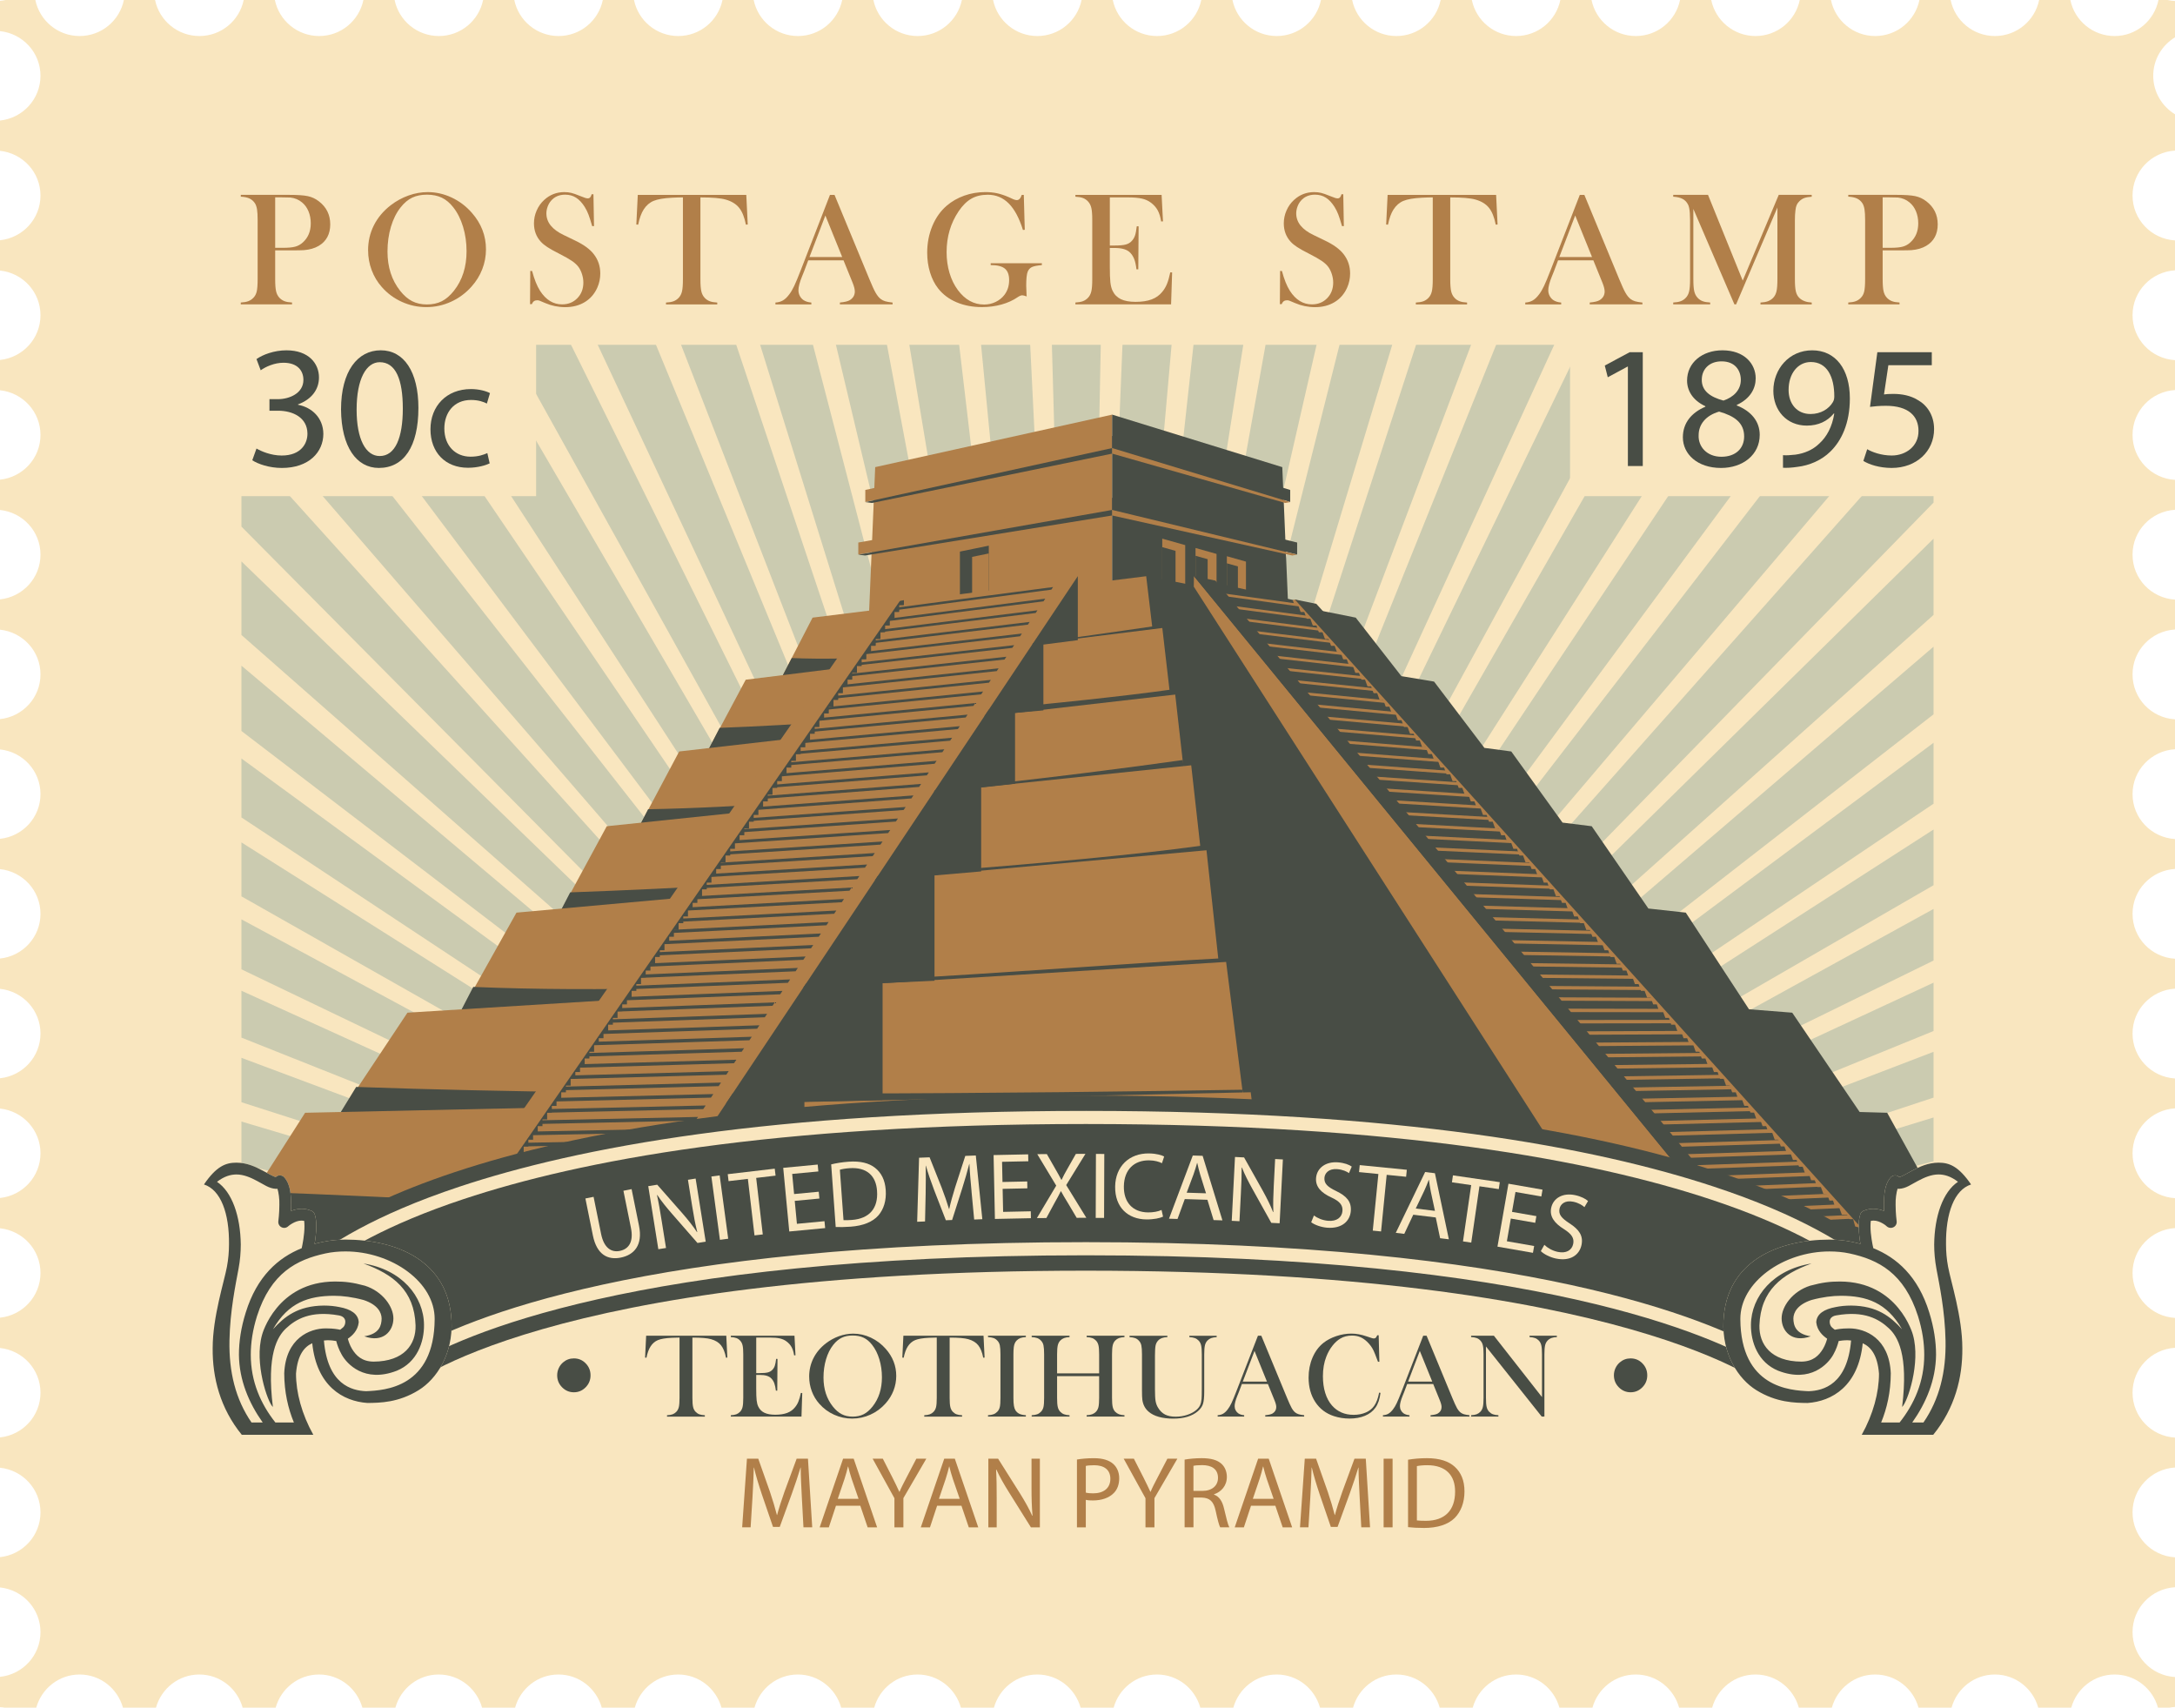 <svg xmlns="http://www.w3.org/2000/svg" width="1080" height="847.84" viewBox="0 0 1080 847.84"><g id="a"/><g id="b"><g id="c"><g id="d"><path d="M1080 847.51v-14.87c-11.74-.71-21.08-10.37-21.08-22.29s9.34-21.59 21.08-22.3v-14.84c-11.74-.72-21.08-10.39-21.08-22.31s9.34-21.57 21.08-22.28v-14.85c-11.74-.71-21.08-10.37-21.08-22.3s9.34-21.59 21.08-22.29v-14.84c-11.74-.72-21.08-10.38-21.08-22.31s9.34-21.57 21.08-22.28v-14.86c-11.74-.71-21.08-10.37-21.08-22.29s9.34-21.59 21.08-22.3v-14.84c-11.74-.72-21.08-10.39-21.08-22.31s9.34-21.57 21.08-22.28v-14.85c-11.74-.71-21.08-10.37-21.08-22.3s9.34-21.58 21.08-22.29v-14.84c-11.74-.72-21.08-10.39-21.08-22.31s9.34-21.58 21.08-22.28v-14.85c-11.74-.71-21.08-10.37-21.08-22.3s9.34-21.59 21.08-22.3v-14.84c-11.74-.72-21.08-10.38-21.08-22.31s9.34-21.58 21.08-22.28v-14.86c-11.74-.71-21.08-10.37-21.08-22.3s9.34-21.59 21.08-22.3v-14.84c-11.74-.72-21.08-10.38-21.08-22.31s9.34-21.57 21.08-22.29v-14.85c-11.74-.71-21.08-10.37-21.08-22.3s9.34-21.59 21.08-22.29v-18.03c-6.45-3.95-10.81-10.99-10.81-19.12s4.36-15.15 10.81-19.09V.49c-1.29-.09-2.56-.2-3.77-.49h-4.43c-2.1 10.19-10.96 17.89-21.79 17.89s-19.88-7.68-21.98-17.89h-15.49c-2.09 10.21-11.14 17.89-21.97 17.89s-19.89-7.68-21.98-17.89h-15.49c-2.09 10.21-11.13 17.89-21.97 17.89s-19.87-7.68-21.97-17.89h-15.49c-2.09 10.21-11.14 17.89-21.97 17.89s-19.89-7.68-21.99-17.89h-15.49c-2.09 10.21-11.13 17.89-21.97 17.89s-19.88-7.68-21.97-17.89h-15.49c-2.09 10.21-11.13 17.89-21.97 17.89s-19.89-7.68-21.98-17.89h-15.49c-2.09 10.21-11.13 17.89-21.97 17.89s-19.88-7.68-21.97-17.89h-15.49c-2.09 10.21-11.14 17.89-21.97 17.89s-19.89-7.68-21.98-17.89h-15.49c-2.09 10.21-11.13 17.89-21.97 17.89s-19.88-7.68-21.97-17.89h-15.49c-2.09 10.21-11.13 17.89-21.97 17.89s-19.89-7.68-21.98-17.89h-15.49c-2.1 10.21-11.13 17.89-21.97 17.89s-19.88-7.68-21.97-17.89h-15.49c-2.09 10.21-11.13 17.89-21.97 17.89s-19.89-7.68-21.98-17.89h-15.49c-2.09 10.21-11.13 17.89-21.97 17.89s-19.88-7.68-21.97-17.89h-15.49c-2.09 10.21-11.13 17.89-21.97 17.89s-19.89-7.68-21.98-17.89h-15.49c-2.09 10.21-11.13 17.89-21.97 17.89s-19.88-7.68-21.97-17.89h-15.5c-2.1 10.21-11.14 17.89-21.97 17.89s-19.89-7.68-21.99-17.89h-15.49c-2.09 10.21-11.13 17.89-21.97 17.89S79.09 10.21 77 0H61.51c-2.1 10.21-11.13 17.89-21.98 17.89S19.65 10.21 17.55.0H2.81C1.89.21.96.31.0.41V15.46c11.27 1.18 20.1 10.6 20.1 22.18S11.27 58.67.0 59.85v15.04c11.27 1.19 20.1 10.61 20.1 22.19S11.27 118.11.0 119.28v15.05c11.27 1.17 20.1 10.59 20.1 22.18s-8.83 21.02-20.1 22.21v15.04c11.27 1.19 20.1 10.61 20.1 22.19s-8.83 21.03-20.1 22.2v15.05c11.27 1.17 20.1 10.59 20.1 22.18s-8.83 21.02-20.1 22.21v15.04c11.27 1.19 20.1 10.61 20.1 22.2s-8.83 21.02-20.1 22.2v15.05c11.27 1.17 20.1 10.6 20.1 22.18s-8.83 21.02-20.1 22.21v15.04c11.27 1.18 20.1 10.61 20.1 22.19s-8.83 21.03-20.1 22.2v15.05c11.27 1.17 20.1 10.6 20.1 22.18s-8.83 21.03-20.1 22.21v15.04c11.27 1.19 20.1 10.61 20.1 22.2s-8.83 21.02-20.1 22.2v15.05c11.27 1.18 20.1 10.6 20.1 22.18s-8.83 21.02-20.1 22.21v15.04c11.27 1.19 20.1 10.61 20.1 22.2s-8.83 21.02-20.1 22.2v15.05c11.27 1.18 20.1 10.6 20.1 22.18s-8.83 21.02-20.1 22.21v15.04c11.27 1.19 20.1 10.61 20.1 22.2s-8.83 21.02-20.1 22.19v15.05c.75.07 1.53.08 2.26.24h15.75c2.64-9.47 11.23-16.45 21.52-16.45s18.88 6.99 21.52 16.45h16.4c2.63-9.47 11.22-16.45 21.52-16.45s18.89 6.99 21.51 16.45h16.4c2.65-9.47 11.24-16.45 21.53-16.45s18.87 6.99 21.52 16.45h16.4c2.63-9.47 11.22-16.45 21.51-16.45s18.88 6.99 21.52 16.45h16.4c2.64-9.47 11.23-16.45 21.53-16.45s18.87 6.99 21.52 16.45h16.39c2.64-9.47 11.22-16.45 21.52-16.45s18.88 6.99 21.51 16.45h16.4c2.65-9.47 11.24-16.45 21.53-16.45s18.87 6.99 21.52 16.45h16.4c2.64-9.47 11.22-16.45 21.52-16.45s18.88 6.99 21.52 16.45h16.4c2.65-9.47 11.23-16.45 21.53-16.45s18.87 6.99 21.51 16.45h16.4c2.63-9.47 11.22-16.45 21.52-16.45s18.88 6.99 21.52 16.45h16.39c2.65-9.47 11.23-16.45 21.53-16.45s18.87 6.99 21.52 16.45h16.39c2.64-9.47 11.23-16.45 21.52-16.45s18.88 6.99 21.52 16.45h16.39c2.65-9.47 11.24-16.45 21.53-16.45s18.87 6.99 21.52 16.45h16.4c2.63-9.47 11.22-16.45 21.52-16.45s18.88 6.99 21.51 16.45h16.4c2.65-9.47 11.23-16.45 21.53-16.45s18.87 6.99 21.51 16.45h16.4c2.63-9.47 11.21-16.45 21.51-16.45s18.89 6.99 21.52 16.45h16.4c2.65-9.47 11.23-16.45 21.53-16.45s18.87 6.99 21.52 16.45h16.4c2.64-9.47 11.23-16.45 21.53-16.45s18.89 6.99 21.52 16.45h5.66c.92-.19 1.87-.27 2.82-.33z" fill="#f9e6bf"/><path d="M933.17 61.25H892.8L536.49 683.72 933.17 61.25zm-57.56.0h-37.38l-301.68 622.3L875.61 61.25zm84.51 124.07v-50.86l-423.79 549.6L960.12 185.32zm-8.29-124.07-415.42 622.64L960.12 109.85V61.25h-8.29zm-129.6.0h-35.03l-250.61 622.12L822.23 61.25zm-50.13.0h-33.19l-202.29 621.94L772.1 61.25zm-137.4.0h-30.03l-68.03 621.4L634.7 61.25zm-43.24.0h-29.63l-25.21 621.22L591.46 61.25zm87.44.0h-30.76l-111.5 621.58L678.91 61.25zm45.63.0h-31.78l-156.11 621.76L724.54 61.25zm235.58 188.27v-43.44l-423.88 478.13L960.12 249.52zm0 55.78v-37.85l-423.98 416.9 423.98-379.05zm0 271.28v-21.76l-424.94 130.36 424.94-108.59zm0 30.56v-21.05l-425.1 99.15 425.1-78.1zm0-62.18v-22.74l-424.78 162.86 424.78-140.12zM548.74 61.25h-29.49l17.34 621.04 12.15-621.04zm411.37 605.07v-20.3l-425.45 39.35 425.45-19.05zm0 29.19v-20.21l-425.63 10.1 425.63 10.11zm0-296.48v-30.25l-424.22 315.86 424.22-285.61zm0 112.85v-23.99l-424.63 197.12 424.63-173.12zm0-157.22v-33.58l-424.09 363.42 424.09-329.84zm0 122.24v-25.62l-424.48 233.6 424.48-207.98zm0-37.4v-27.65l-424.34 272.92 424.34-245.27zm0 197.46v-20.58l-425.27 68.94 425.27-48.36zM119.88 491.9v23.27l414.66 165.02L119.88 491.9zm0-161.41v32.44l415.35 317.51L119.88 330.5zm0 216.76 414.49 132.91L119.88 525.21v22.05zm0-129v26.78L534.9 680.29 119.88 418.25zm0-41.67v29.27l415.19 274.51L119.88 376.58zm0 79.87v24.81l414.85 198.98L119.88 456.45zm0 121.51 414.31 102.19-414.31-123.31v21.13zm0 87.14 413.77 15.06-413.77-34.77v19.72zM506.16 61.25h-29.64l60.04 620.87L506.16 61.25zM119.88 607.62l414.13 72.51-414.13-92.96v20.44zm0 28.97 413.94 43.56-413.94-63.55v20zm0 56.88 413.59-13.28-413.59-6.36v19.64zM280.36 61.25h-35.16l290.99 620.04L280.36 61.25zM119.88 278.73v36.53l415.51 365.28L119.88 278.73zM328.8 61.25h-33.3l240.78 620.18L328.8 61.25zm90.95.0h-30.8l147.5 620.52L419.75 61.25zm43.55.0h-30.07l103.27 620.7L463.3 61.25zm-88.21.0h-31.87l193.15 620.34L375.09 61.25zM119.88 150.72v48.9l415.8 481.13L119.88 150.72zm0 68.9v41.83l415.66 419.19L119.88 219.61zM174.28 61.25h-40.61L535.96 681 174.28 61.25zm-54.39 7.37v58.49l415.95 553.76L119.88 68.62zm109.22-7.37h-37.56l344.53 619.9L229.1 61.25z" fill="#cbcbb0"/><g><g><g><path d="M429.97 341.32 552.26 329.4V205.86L434.58 231.93 429.97 341.32z" fill="#b17f49"/><path d="M476.65 301.43 490.99 300.96V270.92L476.65 273.86V301.43z" fill="#484d45"/><path d="M490.99 300.96 482.71 301.22V276.49L490.99 274.78V300.96z" fill="#b17f49"/><path d="M429.67 249.23 552.26 222.4V216.44L429.67 243.26V249.23z" fill="#b17f49"/><path d="M433.01 249.72l119.25-24.5V222.46L429.67 249.29 433.01 249.72z" fill="#484d45"/><path d="M426.19 275.32 552.26 253.12V247.15L426.19 269.36V275.32z" fill="#b17f49"/><path d="M429.55 275.8 552.26 255.93v-2.75L426.19 275.38 429.55 275.8z" fill="#484d45"/></g><g><path d="M641.35 341.32 552.24 329.4V205.86L636.72 231.93 641.35 341.32z" fill="#484d45"/><path d="M604.08 302.58 593.64 302.1V272.07L604.08 275.02V302.58z" fill="#b17f49"/><path d="M593.64 302.1 599.66 302.38V277.63L593.64 275.94V302.1z" fill="#484d45"/><path d="M618.69 303.89 609.2 303.45V276.16L618.69 278.84V303.89z" fill="#b17f49"/><path d="M609.2 303.45 614.68 303.71V281.22L609.2 279.68V303.45z" fill="#484d45"/><path d="M588.52 300.73 577.12 300.21V267.43L588.52 270.65V300.73z" fill="#b17f49"/><path d="M577.12 300.21 583.71 300.51V273.5L577.12 271.65V300.21z" fill="#484d45"/><path d="M640.65 249.23 552.24 222.4V216.44L640.65 243.26V249.23z" fill="#484d45"/><path d="M638.19 249.72 552.24 225.22V222.46L640.65 249.29 638.19 249.72z" fill="#b17f49"/><path d="M644.1 275.32 552.24 253.12V247.15L644.1 269.36V275.32z" fill="#484d45"/><path d="M641.65 275.8 552.24 255.93v-2.75L644.1 275.38 641.65 275.8z" fill="#b17f49"/></g></g><g><g><g><path d="M615.11 597.54 566.61 293.42 568.21 288.86 569.39 286.05 596.01 291.29 596.09 286.18 603.08 292.68 673.19 306.65 695.85 335.7 712.08 338.4 737.08 371.33 750.42 373.1 775.88 408.42 790.37 410.22 818.51 451.08 837.08 453.11 868.47 501.1 889.93 502.79 923.41 552.1 937.09 552.49 964.75 602.59 945.09 619.34 625.86 609.38 615.11 597.54z" fill="#484d45"/><path d="M929.65 608.57 867.07 611.63 602.21 289.08 650.6 299.79 929.65 608.57z" fill="#484d45"/><path d="M832.34 500.9l-56.28-.1 1.39 1.7 56.41.08-1.52-1.68zm14.81 16.36-57.24.39 1.4 1.74 57.37-.42-1.53-1.71zm-9.86-10.9-56.62.06 1.41 1.7 56.72-.07-1.51-1.69zm4.93 5.45-56.92.24 1.4 1.7 57.05-.25-1.53-1.7zm9.83 10.88-57.55.55 1.41 1.74 57.67-.57-1.53-1.71zm9.78 10.85-58.19.87 1.43 1.74 58.32-.89-1.57-1.72zm-4.9-5.41-57.87.69 1.44 1.75 57.99-.73-1.56-1.71zm-34.51-38.2-55.64-.42 1.37 1.68 55.77.41-1.5-1.66zm4.96 5.47-55.97-.25 1.39 1.69 56.08.24-1.5-1.69zm-24.92-27.57-54.36-1.07 1.36 1.64 54.47 1.06-1.47-1.64zm9.99 11.08-54.99-.75 1.36 1.67 55.13.72-1.51-1.64zm-4.98-5.53-54.68-.92 1.35 1.67 54.81.89-1.47-1.64zm59.22 65.56-58.49 1.03 1.46 1.75 58.61-1.06-1.58-1.72zm-49.24-54.51-55.32-.6 1.37 1.68 55.43.56-1.48-1.65zm63.85 70.65-59.44 1.51 1.46 1.77 59.55-1.53-1.58-1.75zm-274.63-260.55 1.18 1.42 44.86 6.19-1.3-1.45-44.74-6.17zm298.76 287.23-60.99 2.31 1.47 1.82 61.11-2.34-1.59-1.79zm4.78 5.31-61.28 2.47 1.48 1.81 61.42-2.49-1.63-1.8zm9.58 10.59-61.92 2.78 1.51 1.84 62.04-2.82-1.63-1.8zm-48.2-53.33-58.81 1.19 1.44 1.76 58.94-1.21-1.56-1.74zm52.96 58.6-62.21 2.95 1.51 1.84 62.33-2.97-1.64-1.82zm-127.1-140.64-54.03-1.23 1.35 1.63 54.15 1.23-1.47-1.63zm79 87.42-59.12 1.35 1.45 1.77 59.25-1.37-1.58-1.75zm24.16 26.74-60.66 2.15 1.47 1.81 60.8-2.17-1.62-1.78zm-14.48-16.01-59.73 1.67 1.45 1.79 59.89-1.7-1.61-1.76zm9.67 10.69-60.36 1.98 1.48 1.8 60.47-2.02-1.59-1.77zm-4.82-5.33-60.07 1.82 1.47 1.78 60.19-1.85-1.6-1.75zm24.02 26.59-61.6 2.62 1.51 1.83 61.72-2.65-1.62-1.79zm-225.92-249.98-47.09-4.85 1.23 1.48 47.22 4.86-1.35-1.48zm5.32 5.87-47.43-4.67 1.23 1.5 47.55 4.67-1.34-1.5zm10.56 11.69-48.1-4.31 1.23 1.5 48.21 4.31-1.34-1.5zm-5.28-5.85-47.75-4.48 1.22 1.5 47.88 4.49-1.35-1.51zm15.77 17.47-48.75-3.96 1.24 1.52 48.89 3.94-1.38-1.51zm-5.24-5.8-48.42-4.13 1.24 1.5 48.56 4.13-1.38-1.51zm-47.94-53.06-45.41-5.78 1.19 1.45 45.54 5.79-1.32-1.46zm58.43 64.64-49.11-3.77 1.25 1.52 49.23 3.77-1.37-1.53zm-53.04-58.66-45.74-5.59 1.19 1.45 45.87 5.6-1.33-1.46zm-10.82-11.97-45.07-5.99 1.18 1.45 45.2 5.98-1.31-1.44zm16.2 17.93-46.08-5.41 1.19 1.47 46.22 5.4-1.33-1.46zm119.37 132.08-53.7-1.42 1.33 1.64 53.83 1.39-1.46-1.61zm-108.67-120.23-46.74-5.04 1.21 1.48 46.89 5.04-1.36-1.48zm-5.32-5.91-46.43-5.22 1.22 1.46 46.54 5.23-1.32-1.47zm93.75 103.74-52.41-2.07 1.33 1.6 52.52 2.06-1.44-1.59zm-5.08-5.64-52.09-2.23 1.31 1.61 52.2 2.22-1.43-1.59zm10.15 11.26-52.72-1.9 1.33 1.61 52.86 1.89-1.47-1.6zm10.14 11.19-53.39-1.56 1.33 1.62 53.51 1.55-1.44-1.61zm-5.07-5.59-53.05-1.72 1.33 1.61 53.18 1.73-1.46-1.62zm-20.33-22.49-51.74-2.4 1.3 1.59 51.87 2.39-1.44-1.57zm-10.24-11.33-51.06-2.74 1.27 1.57 51.22 2.74-1.42-1.57zm-15.45-17.11-50.1-3.25 1.26 1.55 50.23 3.25-1.39-1.54zm-5.19-5.74-49.76-3.43 1.26 1.55 49.9 3.43-1.41-1.55zm10.36 11.46-50.44-3.09 1.28 1.56 50.56 3.08-1.4-1.55zm-15.55-17.21-49.42-3.6 1.25 1.55 49.56 3.58-1.39-1.53zm30.98 34.27-51.43-2.57 1.31 1.58 51.55 2.56-1.42-1.57zm-10.27-11.37-50.76-2.91 1.28 1.57 50.88 2.89-1.4-1.56z" fill="#b17f49"/><path d="M642.73 300.25 642.95 300.49H644.62L645.74 303.62 645.97 303.86H647.64L648.77 306.98 648.98 307.21H650.66L651.78 310.35 651.99 310.57H653.68L654.8 313.72 655.01 313.93H656.7L657.83 317.08 658.02 317.29H659.72L660.86 320.45 661.03 320.65H662.72L663.88 323.81 664.05 324H665.75L666.88 327.17 667.06 327.37H668.76L669.91 330.54 670.08 330.72H671.79L672.94 333.91 673.09 334.08H674.8L675.95 337.28 676.1 337.45H677.81L678.97 340.64 679.12 340.8H680.83L682 344.01 682.14 344.16H683.85L685.01 347.38 685.14 347.52H686.87L688.03 350.74 688.17 350.88H689.89L691.05 354.1 691.19 354.24H692.91L694.07 357.46 694.19 357.59H695.93L697.1 360.82 697.21 360.96H698.94L700.12 364.19 700.22 364.31H701.95L703.14 367.56 703.24 367.67H704.98L706.17 370.92 706.25 371.04H707.99L709.18 374.29 709.26 374.39H711.02L712.2 377.66 712.28 377.74h1.75L715.22 381.03 715.28 381.11H717.06L718.24 384.39 718.3 384.46H720.07L721.25 387.75 721.33 387.83h1.75L724.28 391.12 724.34 391.18H726.1L727.3 394.49 727.35 394.55H729.12L730.32 397.85 730.37 397.91H732.14L733.34 401.22 733.38 401.26H735.16L736.36 404.58 736.39 404.62H738.18L739.38 407.95 739.4 407.98H741.21L742.41 411.32 742.43 411.35H744.21L745.42 414.69H745.44 747.23L748.44 418.05v0L748.45 418.06H750.25L751.46 421.41v0L751.48 421.42H753.27L754.48 424.76v0V424.77H756.29L757.5 428.12H757.48L757.5 428.14H759.31L760.52 431.48H760.5V431.49H762.33L763.54 434.83H763.52V434.85H765.35L766.56 438.2H766.53L766.54 438.21H768.36L769.57 441.55H769.55V441.57H771.38L772.59 444.92H772.56L772.57 444.93H774.39L775.61 448.27H775.58V448.28H777.42L778.62 451.64H778.58 778.6 780.43L781.65 454.99H781.61L781.62 455.01H783.45L784.66 458.35H784.62V458.36H786.47L787.68 461.71H787.63L787.65 461.73H789.47L790.69 465.06H790.65L790.66 465.08H792.49L793.71 468.44H793.65L793.66 468.45H795.52L796.73 471.79H796.68L796.69 471.8H798.54L799.75 475.14H799.69L799.7 475.15H801.56L802.77 478.51H802.7L802.71 478.52H804.58L805.79 481.87H805.72 805.73 807.6L808.81 485.23H808.72L808.74 485.24H810.62L811.81 488.58H811.74L811.76 488.6H813.63L814.83 491.93H814.76V491.96H816.64L817.86 495.3H817.77L817.79 495.31H819.67L820.88 498.66H820.79 820.81 822.68L823.81 502.03H825.7L826.92 505.38 828.72 505.39 829.85 508.74 831.73 508.75 832.95 512.1 834.75 512.12 835.97 515.45 837.77 515.46 838.97 518.81 840.79 518.83 842 522.18 843.81 522.19 845.02 525.53 846.83 525.54 848.04 528.9H849.85L851.06 532.25 852.88 532.26 854.07 535.61 855.88 535.62 857.08 538.97 858.9 538.98 860.11 542.32 861.91 542.34 863.13 545.69 864.94 545.7 866.15 549.04 867.95 549.06 869.17 552.39 870.98 552.41 872.19 555.76 873.97 555.78 875.21 559.12 877 559.13 878.22 562.48 880.03 562.49 881.23 565.83 883.04 565.85 884.26 569.2 886.06 569.22 887.28 572.55 889.09 572.57 890.29 575.91 892.11 575.93 893.32 579.27 895.13 579.28 896.33 582.62 898.15 582.64 899.34 586 901.15 586.01 902.36 589.36H904.17L905.38 592.71 907.19 592.72 908.4 596.06 910.21 596.08 911.24 599.44H913.23L914.56 603.07 917.18 603.11 918.39 605.3 920.19 605.32 921.19 608.94 924.32 609.75 930.82 609.21 650.6 299.79 642.96 297.66 641.91 297.98 642.73 300.25z" fill="#b17f49"/><path d="M933.82 609.21 924.32 609.75 642.96 297.66 653.61 299.79 933.82 609.21z" fill="#484d45"/></g><path d="M592.78 291.27 795.1 606.25 860.3 612.64 592.85 286.06 592.78 291.27z" fill="#b17f49"/><path d="M870.43 612.16 860.3 612.64 592.85 286.06 603.52 288.27 870.43 612.16z" fill="#484d45"/></g><g><g><path d="M388.49 335.7 572.61 315.13 569.14 286.09 403.49 306.65 388.49 335.7z" fill="#b17f49"/><path d="M393.13 326.72c60.12 2.52 146.29-11.03 179.3-15.73l.18 4.14-184.12 20.57 4.64-8.98z" fill="#484d45"/></g><g><path d="M351.55 372.59 581.49 349.22 577.15 311.8 370.29 337.48 351.55 372.59z" fill="#b17f49"/><path d="M357.34 361.38c75.07-2.77 182.44-13.09 223.67-18.95l.48 6.8-229.94 23.37 5.79-11.21z" fill="#484d45"/></g><g><path d="M314.92 415.13 588.7 390.34 583.56 344.85 337.26 373.1 314.92 415.13z" fill="#b17f49"/><path d="M321.83 401.78c90.88-1.58 216.45-17.45 265.51-24.44l1.36 13-273.78 24.78 6.91-13.34z" fill="#484d45"/></g><g><path d="M274.98 458.78 597.58 434.32 591.5 379.97 301.29 410.22 274.98 458.78z" fill="#b17f49"/><path d="M283.11 443.06c107.7-3.8 255.3-14.93 313.13-23.16l1.34 14.43-322.59 24.46 8.13-15.72z" fill="#484d45"/></g><g><path d="M225.4 508.57 606.25 488 599.08 422.15 256.46 453.12 225.4 508.57z" fill="#b17f49"/><path d="M234.99 490c124.37 5.24 287.57-9.8 370.7-14.16l.41 3.54-380.71 29.18 9.6-18.56z" fill="#484d45"/></g><g><path d="M165.47 558.24 617.34 544.58 608.83 477.59 202.32 502.79 165.47 558.24z" fill="#b17f49"/><path d="M176.87 539.66c147.56 5.24 340.26 3.01 439.97 1.39l.5 3.53-451.88 13.66 11.4-18.58z" fill="#484d45"/></g><g><path d="M114.64 610.25 629.54 609.31l-8.5-67L151.5 552.49 114.64 610.25z" fill="#b17f49"/><path d="M126.03 591.69c147.56 5.23 422 23.8 503 14.08l.51 3.54-506.48 11.7 2.96-29.31z" fill="#484d45"/></g><path d="M302.18 616.78 314.92 616.17 535.19 286.06 522.42 288.27 302.18 616.78z" fill="#b17f49"/><path d="M217.84 616.78 305.27 616.2 524.5 289.08 438.43 299.79 217.84 616.78z" fill="#b17f49"/><path d="M332.11 452.58l85.91-4.63 1.07-1.6-85.88 4.64-1.1 1.59zm38.48-55.3 85.8-6.58 1-1.5-85.77 6.59-1.02 1.49zm-7.68 11.05 85.78-6.17 1.02-1.5-85.76 6.15-1.05 1.52zm-3.84 5.51 85.79-5.95 1.02-1.52-85.77 5.94-1.05 1.53zm15.36-22.07 85.81-6.81.98-1.48-85.77 6.81-1.03 1.48zm3.84-5.52 85.8-7.04 1-1.47-85.79 7.05-1.01 1.46zm-38.45 55.24 85.86-4.98 1.06-1.57-85.83 4.98-1.1 1.57zm3.85-5.53 85.84-5.18 1.06-1.56-85.81 5.16-1.09 1.57zm38.42-55.21 85.84-7.28.98-1.45-85.8 7.27-1.02 1.46zm-46.13 66.29 85.87-4.81 1.07-1.58-85.84 4.81-1.1 1.58zm11.56-16.61 85.82-5.37 1.05-1.54-85.81 5.36-1.07 1.56zm3.84-5.53 85.84-5.55 1.03-1.55-85.78 5.56-1.08 1.54zm3.86-5.53 85.8-5.75 1.03-1.53-85.77 5.75-1.06 1.54zm11.53-16.57 85.81-6.38 1-1.5-85.76 6.37-1.05 1.5zm57.31-82.33 86.34-10.34.89-1.35-86.3 10.34-.93 1.35zm-3.8 5.45 86.27-10.02.9-1.35-86.23 10.02-.94 1.35zm-7.61 10.93 86.15-9.41.93-1.38-86.11 9.41-.96 1.38zm3.82-5.47 86.18-9.71.93-1.36-86.16 9.71-.95 1.37zm18.96-27.24 86.61-11.38.88-1.3-86.58 11.37-.91 1.31zm-3.8 5.44 86.53-11.02.87-1.33-86.47 11.03-.94 1.33zm-3.78 5.44 86.43-10.68.88-1.34-86.38 10.68-.93 1.35zm-22.81 32.77 86.03-8.84.94-1.39-85.99 8.83-.97 1.4zm-7.64 10.97 85.96-8.28.94-1.42-85.91 8.27-.99 1.42zm-3.81 5.49 85.91-8.03.97-1.42-85.89 8.01-.99 1.44zm15.27-21.93 86.08-9.12.92-1.38-86.05 9.11-.95 1.39zm-19.1 27.43 85.88-7.77.96-1.44-85.84 7.77-1 1.44zm-3.82 5.5 85.86-7.51.96-1.46-85.81 7.53-1.01 1.45zm15.29-21.97 85.98-8.55.95-1.41-85.95 8.56-.98 1.4zm-80.68 115.94 86-4.13 1.09-1.63-85.96 4.12-1.13 1.63zm-69.72 100.15 86.92-1.63 1.23-1.83-86.87 1.63-1.28 1.83zm3.89-5.56 86.85-1.77 1.22-1.81-86.8 1.74-1.27 1.85zm-7.76 11.14 86.98-1.52 1.24-1.84-86.95 1.51-1.27 1.84zm15.51-22.3 86.73-1.99 1.21-1.8-86.7 1.99-1.25 1.8zm-3.86 5.58 86.78-1.87 1.21-1.81-86.74 1.87-1.25 1.81zm11.63-16.71 86.61-2.26 1.18-1.77-86.57 2.25-1.22 1.78zm-27.16 39.02 87.05-1.4 1.24-1.87-86.99 1.42-1.29 1.85zm85.18-122.4 85.95-4.47 1.07-1.6-85.88 4.46-1.13 1.61zm-89.07 127.98 87.12-1.29 1.24-1.87-87.04 1.3-1.32 1.86zm-15.53 22.33 87.4-.85 1.27-1.91-87.34.86-1.32 1.9zm-3.88 5.58 87.46-.75 1.28-1.91-87.42.74-1.33 1.92zm7.77-11.16 87.32-.97 1.27-1.89-87.27.96-1.31 1.9zm3.88-5.59 87.26-1.06 1.27-1.9-87.22 1.08-1.31 1.88zm3.88-5.58 87.19-1.17 1.25-1.88-87.13 1.18-1.31 1.87zm31.05-44.61 86.66-2.12 1.2-1.78-86.62 2.12-1.24 1.78zm42.59-61.2 86.11-3.65 1.12-1.67-86.07 3.66-1.16 1.66zm-3.86 5.56 86.16-3.49 1.11-1.69-86.1 3.5-1.17 1.68zm-3.87 5.55 86.2-3.34 1.12-1.69-86.16 3.35-1.16 1.68zm11.61-16.66 86.06-3.81 1.11-1.64-86.03 3.81-1.14 1.65zm11.58-16.65 85.96-4.3 1.09-1.61-85.93 4.28-1.12 1.62zm-50.3 72.27 86.55-2.38 1.18-1.77-86.5 2.38-1.23 1.77zm42.58-61.17 86.03-3.96 1.1-1.64-85.99 3.96-1.13 1.64zm-34.83 50.04 86.44-2.65 1.17-1.74-86.4 2.65-1.21 1.74zm15.49-22.26 86.25-3.2 1.13-1.7-86.18 3.2-1.19 1.7zm-11.6 16.68 86.38-2.77 1.15-1.74-86.34 2.78-1.19 1.73zm-7.75 11.13 86.49-2.5 1.17-1.75-86.44 2.5-1.21 1.75zm15.48-22.25 86.29-3.06 1.14-1.71-86.25 3.05-1.18 1.71zm-3.86 5.55 86.34-2.92 1.14-1.72-86.29 2.92-1.19 1.72z" fill="#484d45"/><path d="M448.84 300.25 448.66 300.49H446.51V303.62L446.34 303.86H444.18V306.98L444.02 307.21H441.84V310.35L441.69 310.57H439.51V313.72L439.36 313.93H437.19V317.08L437.03 317.29H434.85V320.45L434.71 320.65H432.52V323.81L432.38 324H430.18V327.17L430.06 327.37H427.86V330.54L427.72 330.72H425.52V333.91L425.39 334.08H423.19V337.28L423.07 337.45H420.87V340.64L420.75 340.8H418.54V344.01L418.43 344.16H416.21V347.38L416.1 347.52H413.87V350.74L413.78 350.88h-2.25V354.1L411.44 354.24H409.2V357.46L409.13 357.59H406.87V360.82L406.79 360.96H404.56V364.19L404.47 364.31h-2.25v3.25L402.15 367.67H399.88v3.25L399.81 371.04h-2.25v3.25L397.5 374.39H395.22V377.66L395.15 377.74H392.9V381.03L392.83 381.11H390.56V384.39L390.51 384.46H388.24V387.75L388.18 387.83H385.91V391.12L385.86 391.18H383.58V394.49L383.54 394.55H381.24V397.85L381.2 397.91H378.92V401.22L378.88 401.26H376.58V404.58L376.55 404.62H374.25V407.95L374.23 407.98H371.92V411.32L371.9 411.35H369.59V414.69H369.57 367.25V418.05v0V418.06H364.93V421.41v0L364.91 421.42H362.59V424.76H362.6L362.59 424.77H360.26V428.12H360.28L360.26 428.14H357.93V431.48H357.96L357.95 431.49H355.61V434.83H355.62V434.85H353.27V438.2H353.29V438.21H350.94V441.55H350.97L350.96 441.57H348.6V444.92H348.64L348.63 444.93H346.28V448.27H346.33L346.31 448.28H343.94V451.64H343.99v0H341.61V454.99H341.67L341.65 455.01H339.28V458.35H339.33V458.36H336.95V461.71H337.01V461.73H334.62V465.06H334.69L334.67 465.08H332.29V468.44H332.36L332.35 468.45H329.95V471.79H330.04L330.03 471.8H327.63V475.14H327.71V475.15H325.29V478.51H325.38V478.52H322.97V481.87H323.05v0H320.63V485.23H320.73L320.72 485.24H318.3V488.58H318.4L318.39 488.6H315.97V491.93H316.08L316.06 491.96H313.64V495.3H313.74V495.31H311.31V498.66H311.42v0H308.98V502.02H309.09V502.03H306.64V505.38H306.77V505.39H304.32V508.74H304.45L304.43 508.75H301.98V512.1H302.12L302.11 512.12H299.66V515.45H299.8L299.79 515.46H297.32V518.81H297.46V518.83H295V522.18H295.13V522.19H292.66V525.53H292.8V525.54H290.33V528.9H290.49 290.48 288.01V532.25H288.16L288.15 532.26H285.68V535.61H285.83L285.82 535.62H283.35V538.97H283.5V538.98H281.01V542.32H281.18V542.34h-2.5V545.69H278.85V545.7H276.34V549.04H276.53L276.52 549.06h-2.5V552.39H274.21L274.19 552.41H271.68V555.76H271.88L271.87 555.78H269.36V559.12H269.56L269.55 559.13H267.02V562.48H267.21V562.49H264.7V565.83H264.89V565.85H262.36V569.2H262.57L262.55 569.22H260.04V572.55H260.25L260.23 572.57H257.7V575.91H257.92L257.9 575.93H255.37V579.27H255.59L255.58 579.28H253.04V582.62H253.26V582.64H250.7V586H250.93V586.01H248.37V589.36H248.61v0H246.05V592.71h.25L246.28 592.72H243.71V596.06h.25L243.95 596.08H241.39V599.43h.25L241.63 599.44H239.06V602.78h.25L239.29 602.79H236.73V606.14H236.97V606.16H234.41V609.51H234.65V609.52H232.06V612.86H232.33V612.87H229.74V616.21L229.22 616.22H227.41V616.33L217.84 616.78 438.43 299.79 448.84 297.98V300.25z" fill="#484d45"/><path d="M213.96 616.78 226.72 616.2l220.6-318.54L434.55 299.79 213.96 616.78z" fill="#b17f49"/><path d="M314.92 616.17 535.19 286.06V317.83L518.1 320.03V352.7L504.02 353.95V389.13L487.2 391.01V432.66L464.03 434.65V486.94L438.25 488.1V546.2L399.43 546.97V609.93L314.92 616.17z" fill="#484d45"/></g></g></g><path d="M146.6 620.49h786.79v91.88H146.6z" fill="#f9e6bf"/><g><path d="M878.28 689.15s-69.27-58.26-339.06-58.26-337.33 58.04-337.33 58.04h0l-.03-.03h.03l-64.54-58.15c5.9-6.95 28.8-29.01 88.38-48.77h0c59.67-19.83 156.33-37.99 313.49-38.03h0c157.16.04 254.2 18.19 314.19 38h0c59.88 19.74 83.02 41.66 88.9 48.39h0l-64.02 58.8z" fill="#484d45"/><g><path d="M294.74 594.21l3.74 18.46c1.4 6.92 5.09 9.25 9.25 8.41 4.57-.93 6.95-4.58 5.57-11.41l-3.74-18.46 4.06-.82 3.68 18.18c1.94 9.55-2.31 14.45-9.05 15.82-6.37 1.29-11.9-1.34-13.86-11.03l-3.71-18.32 4.06-.82z" fill="#f9e6bf"/><path d="M326.9 620.25l-5.01-31.33 4.46-.72 12.53 14.25c2.87 3.31 5.25 6.31 7.21 9.29l.13-.07c-1.04-4.12-1.74-7.92-2.52-12.8l-2.1-13.11 3.81-.61 5.01 31.33-4.09.65-12.49-14.31c-2.74-3.14-5.41-6.38-7.48-9.53l-.13.07c.87 3.91 1.51 7.67 2.34 12.88l2.14 13.38-3.81.61z" fill="#f9e6bf"/><path d="M357.35 583.58l4.24 31.44-4.11.55-4.24-31.44 4.11-.55z" fill="#f9e6bf"/><path d="M371.36 585.31l-9.59 1.12-.41-3.46 23.34-2.73.41 3.46-9.63 1.13 3.28 28.06-4.11.48-3.29-28.06z" fill="#f9e6bf"/><path d="M406.87 595.07l-12.24 1.16 1.08 11.39 13.69-1.3.33 3.42-17.82 1.69-3-31.6 17.12-1.63.32 3.42-12.99 1.23.95 9.99 12.24-1.16.32 3.37z" fill="#f9e6bf"/><path d="M412.73 578.11c2.46-.6 5.4-1.1 8.64-1.33 5.87-.42 10.15.69 13.11 3.02 3.05 2.38 4.96 5.92 5.33 11.04.37 5.17-.97 9.51-3.67 12.63-2.79 3.18-7.56 5.13-13.72 5.57-2.96.21-5.36.25-7.45.16l-2.25-31.09zm6.11 27.7c1.04.07 2.55.0 4.15-.11 8.78-.64 13.13-5.86 12.51-14.41-.49-7.47-5.06-11.91-13.7-11.29-2.11.15-3.7.45-4.76.77l1.81 25.04z" fill="#f9e6bf"/><path d="M482.43 591.58c-.41-4.42-.91-9.77-1.06-13.67h-.09c-.98 3.72-2.09 7.77-3.52 12.21l-4.99 15.61-3.11.12-5.78-14.9c-1.69-4.46-3.07-8.45-4.11-12.18h-.09c.06 3.96.04 9.24-.05 14.05l-.3 13.63-3.91.16.95-31.8 5.22-.21 6.02 15.12c1.47 3.85 2.65 7.29 3.63 10.56h.09c.72-3.24 1.71-6.77 2.96-10.82l5.03-15.56 5.22-.21 3.24 31.64-4.05.16-1.31-13.9z" fill="#f9e6bf"/><path d="M510.14 590l-12.28.26.24 11.43 13.74-.29.07 3.43-17.88.37-.66-31.71 17.17-.36.07 3.43-13.03.27.21 10.02 12.28-.26.07 3.39z" fill="#f9e6bf"/><path d="M534.64 604.67l-4.14-7c-1.66-2.67-2.66-4.41-3.66-6.24h-.09c-.89 1.84-1.82 3.54-3.4 6.33l-3.77 6.99-4.71.03 9.6-16.12-9.42-15.63 4.76-.03 4.24 7.42c1.19 2.06 2.09 3.66 2.95 5.35h.14c.88-1.89 1.67-3.35 2.84-5.39l4.24-7.47 4.76-.03-9.56 15.51 9.99 16.23-4.76.03z" fill="#f9e6bf"/><path d="M548.34 572.94l-.11 31.74h-4.15l.11-31.76 4.15.02z" fill="#f9e6bf"/><path d="M577.53 604.05c-1.47.73-4.54 1.44-8.4 1.39-8.95-.13-15.55-5.88-15.4-16.34.15-9.99 6.98-16.57 16.82-16.43 3.91.06 6.44.94 7.52 1.52l-1.09 3.33c-1.5-.77-3.7-1.38-6.34-1.41-7.44-.11-12.46 4.57-12.58 12.91-.12 7.82 4.28 12.83 11.96 12.94 2.54.04 5.09-.44 6.75-1.22l.75 3.31z" fill="#f9e6bf"/><path d="M588.3 595.34l-3.6 9.87-4.23-.13 11.81-31.37 4.89.15 9.83 32.05-4.38-.14-3.08-10.08-11.25-.35zm10.55-2.87-2.87-9.23c-.64-2.09-1.05-3.99-1.47-5.84h-.09c-.53 1.82-1.06 3.78-1.78 5.69l-3.39 9.08 9.6.3z" fill="#f9e6bf"/><path d="M611.62 606.12l1.62-31.69 4.51.23 9.29 16.55c2.11 3.83 3.82 7.27 5.11 10.59l.14-.04c-.16-4.25-.05-8.11.2-13.04l.68-13.26 3.85.2-1.62 31.69-4.14-.21-9.24-16.59c-2.03-3.64-3.96-7.37-5.34-10.88l-.14.04c.03 4.01-.12 7.82-.39 13.08l-.69 13.54-3.86-.2z" fill="#f9e6bf"/><path d="M652.44 603.49c1.74 1.32 4.3 2.42 7.11 2.64 4.18.33 6.79-1.68 7.05-4.87.23-2.91-1.32-4.78-5.47-6.71-5.01-2.28-7.99-5.26-7.64-9.67.39-4.93 4.76-8.27 10.91-7.78 3.19.26 5.53 1.19 6.82 2.1l-1.39 3.24c-.94-.69-2.98-1.75-5.84-1.97-4.32-.34-6.16 2.11-6.34 4.27-.23 2.96 1.58 4.56 5.81 6.6 5.19 2.49 7.66 5.28 7.29 9.93-.39 4.88-4.29 8.87-11.76 8.28-3.05-.24-6.31-1.45-7.91-2.71l1.35-3.34z" fill="#f9e6bf"/><path d="M684.43 582.89l-9.6-.95.35-3.47 23.38 2.32-.35 3.47-9.65-.96-2.79 28.11-4.12-.41 2.79-28.11z" fill="#f9e6bf"/><path d="M701.76 603.1l-4.47 9.51-4.21-.51 14.57-30.19 4.86.59 6.92 32.8-4.34-.53-2.16-10.31-11.17-1.36zm10.76-1.92-2.03-9.44c-.45-2.14-.69-4.07-.94-5.95h-.09c-.69 1.75-1.4 3.66-2.28 5.5l-4.19 8.74 9.53 1.16z" fill="#f9e6bf"/><path d="M730.51 588.4l-9.55-1.39.5-3.45 23.26 3.38-.5 3.45-9.6-1.4-4.07 27.96-4.1-.6 4.07-27.96z" fill="#f9e6bf"/><path d="M762.3 607.12l-12.1-2.11-1.96 11.27 13.54 2.36-.59 3.38-17.62-3.07 5.45-31.24 16.92 2.95-.59 3.39-12.84-2.24-1.72 9.88 12.1 2.11-.58 3.34z" fill="#f9e6bf"/><path d="M766.85 618.05c1.56 1.53 3.96 2.94 6.72 3.52 4.1.85 6.95-.81 7.6-3.95.59-2.85-.71-4.9-4.57-7.35-4.68-2.9-7.26-6.22-6.36-10.56 1.01-4.84 5.77-7.6 11.8-6.34 3.13.65 5.33 1.88 6.5 2.94l-1.79 3.04c-.84-.8-2.73-2.11-5.54-2.69-4.24-.88-6.38 1.31-6.82 3.43-.6 2.9.99 4.72 4.93 7.28 4.83 3.12 6.93 6.21 5.98 10.76-1 4.79-5.37 8.26-12.7 6.73-2.99-.62-6.07-2.23-7.5-3.68l1.76-3.14z" fill="#f9e6bf"/></g><path d="M875.53 678.15c-24.23-14.58-111.5-54.88-336.31-54.9h0c-224.58.02-310.74 40.05-334.71 54.66h0l-2.08 1.27-54.14-48.83 2.88-2.41c11.24-9.39 34.29-24.61 76.94-38.75h0c58.65-19.51 154.54-37.61 311.12-37.63h0c156.56.01 252.81 18.12 311.78 37.6h0c42.82 14.1 66.1 29.22 77.43 38.51h0l2.92 2.38-53.74 49.36-2.08-1.27h0zm-672.71-3.01 2.18-2.43-2.18 2.43h0zm673.97-3.82 44.56-40.93c-11.63-8.87-33.77-22.31-72.39-35.03h0c-58.13-19.19-153.68-37.26-309.75-37.29h0c-156.08.02-251.29 18.09-309.07 37.3h0c-38.43 12.74-60.39 26.26-71.89 35.19h0l44.96 40.53c27.91-16.26 116.27-54.36 336-54.36s309.41 38.36 337.58 54.58h0z" fill="#f9e6bf"/><g><path d="M966.3 617.9c-.2-15.53 4.11-27.16 12.44-29.82-6.19-9.02-10.8-10.83-16.13-10.82-5.23.01-9.59 2.08-13.03 3.93-3.09 1.76-5.83 3.18-6.5 3.22-.53-.52-1.24-.82-2-.84-.79.0-1.56.28-2.12.85-3.37 3.71-3.39 9.01-3.52 13.81.0 1.03.01 2.04.05 2.99-1.5-.59-3.27-1.02-5.25-1.06-1.59.0-3.29.3-4.97 1.04-.75.34-1.31.98-1.57 1.76-.62 1.87-.75 3.83-.76 5.81.01 3.12.44 6.36.86 8.82-1.4-.38-2.8-.72-4.2-1-3.69-.78-7.44-1.14-11.13-1.14-25.18.07-51.26 10.41-52.68 40.32-.79 16.55 7.44 28.95 16.31 34.43 10.07 6.23 19.18 6.31 25.47 6.38 12.12-.85 25.21-8.34 27.37-29.66 3.99 1.8 7.34 5.79 8.08 15.1-.01 9.36-2.87 20.14-8.58 30.36h35.5c10.76-13.2 14.6-28.45 14.46-42.99.0-15.63-5.76-33.2-7.08-40.47-.72-3.83-1.02-7.5-1.02-11.01zm-794.78-2.45c-3.69.0-7.44.37-11.12 1.14-1.41.28-2.8.62-4.2 1 .42-2.46.85-5.7.85-8.82.0-1.99-.14-3.94-.75-5.81-.26-.78-.84-1.42-1.58-1.76-1.67-.75-3.37-1.04-4.96-1.04-1.98.04-3.76.47-5.26 1.06.04-.95.07-1.95.07-2.99-.14-4.8-.15-10.1-3.54-13.81-.56-.57-1.32-.85-2.13-.85-.73.02-1.44.32-1.96.84-.69-.05-3.41-1.46-6.52-3.22-3.46-1.84-7.8-3.91-13.03-3.93-5.33-.01-9.96 1.8-16.11 10.82 8.32 2.66 12.63 14.29 12.43 29.82-.01 3.51-.31 7.18-1.02 11.01-1.32 7.27-7.09 24.85-7.09 40.47-.14 14.54 3.69 29.8 14.46 42.99h35.51c-5.71-10.22-8.59-21-8.59-30.36.75-9.3 4.09-13.3 8.06-15.1 2.2 21.32 15.26 28.81 27.41 29.66 6.27-.07 15.37-.14 25.46-6.38 8.87-5.49 17.08-17.88 16.29-34.43-1.41-29.91-27.49-40.25-52.67-40.32z" fill="#f9e6bf"/><path d="M966.3 617.9c-.2-15.53 4.11-27.16 12.44-29.82-6.19-9.02-10.8-10.83-16.13-10.82-5.23.01-9.59 2.08-13.03 3.93-3.09 1.76-5.83 3.18-6.5 3.22-.53-.52-1.24-.82-2-.84-.79.0-1.56.28-2.12.85-3.37 3.71-3.39 9.01-3.52 13.81.0 1.03.01 2.04.05 2.99-1.5-.59-3.27-1.02-5.25-1.06-1.59.0-3.29.3-4.97 1.04-.75.34-1.31.98-1.57 1.76-.62 1.87-.75 3.83-.76 5.81.01 3.12.44 6.36.86 8.82-1.4-.38-2.8-.72-4.2-1-3.69-.78-7.44-1.14-11.13-1.14-25.18.07-51.26 10.41-52.68 40.32-.79 16.55 7.44 28.95 16.31 34.43 10.07 6.23 19.18 6.31 25.47 6.38 12.12-.85 25.21-8.34 27.37-29.66 3.99 1.8 7.34 5.79 8.08 15.1-.01 9.36-2.87 20.14-8.58 30.36h35.5c10.76-13.2 14.6-28.45 14.46-42.99.0-15.63-5.76-33.2-7.08-40.47-.72-3.83-1.02-7.5-1.02-11.01zm-32.21 88.36c2.88-7.02 4.75-15.11 4.78-24.42-.77-17.45-12.72-22.3-20.58-22.3-.33.0-.61.01-.88.02-2.72.0-4.95.36-6.32.65-.43-.3-.95-.71-1.46-1.19-1.2-.97-2.44-5.17 2.19-5.94 13.92-2.46 21.28 1.88 26.2 6.51 4.16 3.93 9.72 12.75 6.48 38.96 2.6-2.28 9.33-21.83 5.37-35.81h0c-.05-.32-7.29-26.41-36.27-26.47-4.86.0-8.67.43-14.75 2.07-8.8 2.76-14.23 10.4-14.18 16.3.0 6.12 4.99 12.24 14.46 8.83-7.66-1.19-8.56-5.52-8.63-8.83.05-3.01 1.96-6.85 8.9-9.17 5.52-1.5 10.47-2.11 14.77-2.12 12.61.05 22.61 3.3 30.29 16.62-5.76-6.27-12.28-11.64-25.32-11.76-2.73.0-5.31.26-7.64.74-5.7 1.04-9.48 3.39-9.64 7.59.47 4.25 3.44 6.77 5.41 8.12-.34 1.29-.95 3.14-2.07 5.04-2.03 3.35-4.95 6.28-10.73 6.34-15.21-.1-21.04-8.64-20.83-17.99.6-17.46 11.19-25.4 25.88-30.72-18.89 2.95-29.99 16.28-30.09 30.46-.08 8.59 3.52 18.66 13.5 22.76 16.18 6.28 24.87-3.49 27.34-7.89 1.5-2.64 2.31-5.16 2.73-6.85 1.08-.19 2.6-.39 4.4-.39.56.04 1.16.08 1.76.13-1.86 21.77-13.7 24.92-21.05 25.18-9.2-.41-33.74-1.77-33.94-35.83-.02-9.1 5.14-17.38 13.41-23.58 8.25-6.18 19.52-10 30.88-9.98 3.31.0 6.65.3 9.93.99 14.28 3.09 27.15 9.67 34 31.13 2.17 6.9 3.1 13.28 3.1 19.15.02 13.48-5.05 24.57-12.24 33.66h-9.17zm21.01.0h-5.57c6.81-9.64 11.69-20.95 11.82-33.66.0-6.5-1.05-13.47-3.35-20.89-5.56-18.07-16.2-27.3-27.8-31.99-.4-1.65-1.42-6.69-1.4-10.94.0-.97.05-1.88.17-2.65.42-.08.83-.12 1.27-.12 1.64-.02 3.35.66 4.64 1.43 1.29.73 1.98 1.43 1.98 1.43.91.82 2.25 1.01 3.37.43 1.1-.54 1.73-1.74 1.56-2.99.0.0-.52-3.81-.52-8.09-.1-2.94.38-6.12.97-8.02.24.04.48.06.72.05 3.64-.19 6.14-2.29 9.39-3.93 3.2-1.71 6.67-3.21 10.26-3.21 2.85.03 5.98.84 9.63 3.65-7.51 5.01-11.66 17.09-11.82 31.13.0 3.86.35 7.9 1.11 12.06 1.4 7.53 4.25 20.8 4.53 35.68.29 15.42-2.97 29.01-10.96 40.62zm-783.58-90.81c-3.69.0-7.44.37-11.12 1.14-1.41.28-2.8.62-4.2 1 .42-2.46.85-5.7.85-8.82.0-1.99-.14-3.94-.75-5.81-.26-.78-.84-1.42-1.58-1.76-1.67-.75-3.37-1.04-4.96-1.04-1.98.04-3.76.47-5.26 1.06.04-.95.07-1.95.07-2.99-.14-4.8-.15-10.1-3.54-13.81-.56-.57-1.32-.85-2.13-.85-.73.02-1.44.32-1.96.84-.69-.05-3.41-1.46-6.52-3.22-3.46-1.84-7.8-3.91-13.03-3.93-5.33-.01-9.96 1.8-16.11 10.82 8.32 2.66 12.63 14.29 12.43 29.82-.01 3.51-.31 7.18-1.02 11.01-1.32 7.27-7.09 24.85-7.09 40.47-.14 14.54 3.69 29.8 14.46 42.99h35.51c-5.71-10.22-8.59-21-8.59-30.36.75-9.3 4.09-13.3 8.06-15.1 2.2 21.32 15.26 28.81 27.41 29.66 6.27-.07 15.37-.14 25.46-6.38 8.87-5.49 17.08-17.88 16.29-34.43-1.41-29.91-27.49-40.25-52.67-40.32zm-46.63 90.81c-7.98-11.61-11.24-25.2-10.95-40.62.27-14.87 3.12-28.15 4.5-35.68.78-4.16 1.12-8.2 1.12-12.06-.17-14.04-4.3-26.12-11.81-31.13 3.67-2.81 6.78-3.62 9.64-3.65 3.6.0 7.06 1.5 10.24 3.21 3.27 1.64 5.77 3.74 9.42 3.93.24.0.47-.02.72-.05.59 1.89 1.05 5.08.95 8.02.0 4.28-.51 8.08-.51 8.08-.16 1.25.45 2.45 1.56 3 1.11.58 2.44.39 3.35-.47.0.0.71-.66 1.99-1.39 1.3-.77 3.01-1.45 4.65-1.43.43.0.84.04 1.27.12.1.77.15 1.68.15 2.65.02 4.25-.99 9.29-1.37 10.94-11.6 4.68-22.24 13.92-27.8 31.99-2.33 7.42-3.37 14.39-3.37 20.89.13 12.71 4.99 24.02 11.81 33.66h-5.57zm56.99-15.53c-7.37-.27-19.21-3.42-21.04-25.18.59-.05 1.18-.09 1.74-.13 1.78.0 3.33.2 4.39.39.42 1.69 1.24 4.21 2.76 6.85 2.47 4.4 11.15 14.17 27.33 7.89 9.99-4.11 13.58-14.17 13.48-22.76-.08-14.18-11.18-27.51-30.06-30.46 14.69 5.32 25.29 13.26 25.87 30.72.23 9.35-5.6 17.89-20.82 17.99-5.78-.05-8.7-2.98-10.75-6.34-1.12-1.9-1.71-3.74-2.05-5.04 1.97-1.35 4.94-3.87 5.4-8.12-.17-4.2-3.93-6.55-9.62-7.59-2.35-.48-4.94-.74-7.64-.74-13.04.12-19.58 5.49-25.32 11.76 7.67-13.32 17.68-16.57 30.28-16.62 4.31.01 9.24.62 14.77 2.12 6.93 2.31 8.84 6.15 8.9 9.17-.08 3.31-.96 7.64-8.62 8.83 9.43 3.42 14.46-2.71 14.46-8.83.04-5.89-5.4-13.54-14.19-16.3-6.08-1.64-9.87-2.07-14.76-2.07-28.99.06-36.22 26.15-36.26 26.46h0c-3.98 13.99 2.76 33.54 5.37 35.82-3.25-26.21 2.32-35.03 6.47-38.96 4.92-4.64 12.27-8.97 26.2-6.51 4.64.77 3.39 4.97 2.21 5.94-.52.48-1.05.89-1.46 1.19-1.36-.29-3.63-.65-6.33-.65-.28-.01-.56-.02-.86-.02-7.88.0-19.84 4.85-20.6 22.3.04 9.31 1.9 17.4 4.8 24.42h-9.19c-7.18-9.09-12.23-20.18-12.22-33.66.0-5.87.93-12.24 3.09-19.15 6.86-21.46 19.73-28.04 34.01-31.13 3.25-.7 6.61-.99 9.92-.99 11.37-.01 22.63 3.81 30.88 9.98 8.28 6.2 13.43 14.48 13.41 23.58-.19 34.06-24.74 35.42-33.94 35.83z" fill="#484d45"/></g></g><g><path d="M398.15 743.35c-.25-4.75-.55-10.52-.55-14.71h-.1c-1.21 3.94-2.58 8.24-4.3 12.94l-6.02 16.53h-3.34l-5.56-16.23c-1.62-4.85-2.93-9.2-3.89-13.25h-.1c-.1 4.25-.35 9.91-.66 15.07l-.91 14.61h-4.2l2.38-34.08h5.61l5.82 16.48c1.41 4.2 2.53 7.94 3.44 11.48h.1c.91-3.44 2.12-7.18 3.64-11.48l6.07-16.48h5.61l2.12 34.08h-4.35l-.81-14.97z" fill="#b17f49"/><path d="M415.1 747.6l-3.54 10.72h-4.55l11.63-34.08h5.26l11.63 34.08h-4.7l-3.64-10.72h-12.08zm11.22-3.44-3.39-9.81c-.76-2.23-1.27-4.25-1.77-6.22h-.1c-.5 1.97-1.01 4.1-1.72 6.17l-3.34 9.86h10.32z" fill="#b17f49"/><path d="M444.13 758.32v-14.46l-10.82-19.62h5.06l4.8 9.41c1.27 2.58 2.33 4.65 3.39 7.03h.1c.91-2.23 2.12-4.45 3.44-7.03l4.91-9.41h4.95l-11.38 19.57v14.51h-4.45z" fill="#b17f49"/><path d="M465.32 747.6l-3.54 10.72h-4.55l11.63-34.08h5.26l11.63 34.08h-4.7l-3.64-10.72h-12.08zm11.23-3.44-3.39-9.81c-.76-2.23-1.27-4.25-1.77-6.22h-.1c-.5 1.97-1.01 4.1-1.72 6.17l-3.34 9.86h10.32z" fill="#b17f49"/><path d="M490.76 758.32v-34.08h4.85l10.87 17.24c2.48 3.99 4.5 7.58 6.07 11.08l.15-.05c-.4-4.55-.5-8.7-.5-14.01v-14.26h4.15v34.08h-4.45l-10.82-17.29c-2.38-3.79-4.65-7.69-6.32-11.38l-.15.05c.25 4.3.3 8.39.3 14.06v14.56h-4.15z" fill="#b17f49"/><path d="M534.76 724.65c2.13-.36 4.9-.66 8.45-.66 4.35.0 7.53 1.01 9.56 2.83 1.82 1.62 2.98 4.09 2.98 7.13s-.91 5.51-2.63 7.28c-2.38 2.48-6.12 3.74-10.42 3.74-1.31.0-2.53-.05-3.54-.3v13.65h-4.4v-33.67zm4.4 16.43c.96.25 2.17.36 3.64.36 5.31.0 8.55-2.63 8.55-7.23s-3.24-6.73-8.04-6.73c-1.92.0-3.39.15-4.15.35v13.25z" fill="#b17f49"/><path d="M568.79 758.32v-14.46l-10.82-19.62h5.06l4.8 9.41c1.27 2.58 2.33 4.65 3.39 7.03h.1c.91-2.23 2.12-4.45 3.44-7.03l4.91-9.41h4.95l-11.38 19.57v14.51h-4.45z" fill="#b17f49"/><path d="M588.21 724.69c2.22-.41 5.46-.71 8.45-.71 4.7.0 7.78.91 9.86 2.78 1.67 1.52 2.68 3.84 2.68 6.52.0 4.45-2.83 7.43-6.37 8.64v.15c2.58.91 4.15 3.34 4.96 6.88 1.11 4.75 1.92 8.04 2.63 9.35h-4.55c-.56-1.01-1.31-3.89-2.22-8.14-1.01-4.7-2.88-6.47-6.88-6.62h-4.15v14.76h-4.4v-33.63zm4.4 15.53h4.5c4.7.0 7.69-2.58 7.69-6.47.0-4.4-3.19-6.32-7.84-6.32-2.13.0-3.59.15-4.35.35v12.44z" fill="#b17f49"/><path d="M621.19 747.6l-3.54 10.72h-4.55l11.63-34.08h5.26l11.63 34.08h-4.7l-3.64-10.72h-12.09zm11.23-3.44-3.39-9.81c-.76-2.23-1.27-4.25-1.77-6.22h-.1c-.5 1.97-1.01 4.1-1.72 6.17l-3.34 9.86h10.32z" fill="#b17f49"/><path d="M675.14 743.35c-.25-4.75-.55-10.52-.55-14.71h-.1c-1.21 3.94-2.58 8.24-4.3 12.94l-6.02 16.53h-3.34l-5.56-16.23c-1.62-4.85-2.93-9.2-3.89-13.25h-.1c-.1 4.25-.35 9.91-.66 15.07l-.91 14.61h-4.2l2.38-34.08h5.61l5.82 16.48c1.41 4.2 2.53 7.94 3.44 11.48h.1c.91-3.44 2.12-7.18 3.64-11.48l6.07-16.48h5.61l2.12 34.08h-4.35l-.81-14.97z" fill="#b17f49"/><path d="M691.49 724.24v34.08h-4.45v-34.08h4.45z" fill="#b17f49"/><path d="M699.17 724.74c2.68-.45 5.87-.76 9.36-.76 6.32.0 10.82 1.52 13.81 4.25 3.08 2.78 4.85 6.73 4.85 12.24s-1.77 10.11-4.91 13.25c-3.24 3.19-8.5 4.9-15.12 4.9-3.18.0-5.76-.15-7.99-.4v-33.48zm4.4 30.14c1.11.15 2.73.2 4.45.2 9.46.0 14.51-5.26 14.51-14.46.05-8.04-4.5-13.15-13.81-13.15-2.27.0-3.99.2-5.16.45v26.95z" fill="#b17f49"/></g><g><path d="M284.97 674.44c2.3.0 4.25.82 5.85 2.46 1.61 1.64 2.41 3.62 2.41 5.95s-.81 4.29-2.43 5.94c-1.62 1.65-3.57 2.47-5.84 2.47s-4.22-.83-5.85-2.47c-1.63-1.65-2.44-3.63-2.44-5.97.0-1.21.25-2.38.76-3.51.51-1.13 1.24-2.09 2.18-2.9 1.53-1.31 3.31-1.97 5.35-1.97z" fill="#484d45"/><path d="M337.41 664.09c-1.24.0-2.56.04-3.97.12-3.02.16-5.27.54-6.75 1.15-1.48.61-2.7 1.66-3.66 3.15-.88 1.37-1.56 3.23-2.03 5.59l-.68-.06.53-10.85h39.79l.53 10.85-.67.06c-.53-2.72-1.36-4.79-2.49-6.19-1.13-1.4-2.77-2.41-4.93-3.01-1.82-.53-4.91-.79-9.26-.79v30c0 2 .11 3.48.34 4.45.22.97.64 1.77 1.25 2.4.55.57 1.17.98 1.87 1.24.7.26 1.6.41 2.72.47v.67h-18.79v-.67c1.14-.06 2.05-.21 2.75-.47.7-.26 1.32-.67 1.87-1.24.61-.63 1.02-1.42 1.25-2.38.22-.96.34-2.45.34-4.47v-30z" fill="#484d45"/><path d="M394.5 663.18l.5 9.71-.68.03c-.25-1.65-.67-3.01-1.26-4.09-.59-1.08-1.44-2.03-2.56-2.85-.92-.69-2.01-1.17-3.26-1.46-1.25-.29-2.92-.43-5-.43h-6.73v17.65h1.76c1.78.0 3.13-.12 4.03-.35.9-.24 1.64-.66 2.21-1.27.55-.57.96-1.24 1.22-2.02.26-.77.49-1.92.66-3.43l.68.03-.12 15.76h-.68c-.18-1.51-.44-2.72-.78-3.65-.34-.92-.82-1.71-1.43-2.35-.59-.63-1.35-1.09-2.29-1.38-.94-.29-2.14-.44-3.59-.44h-1.68v6.74c0 2.69.07 4.64.21 5.87.14 1.23.4 2.25.79 3.07.67 1.41 1.68 2.45 3.05 3.1 1.36.66 3.16.99 5.4.99 2.35.0 4.32-.3 5.91-.9 1.59-.6 2.88-1.52 3.88-2.78.71-.84 1.28-1.8 1.72-2.88.44-1.08.85-2.5 1.22-4.26l.68.03-.38 11.71h-35.09v-.67c1.12-.06 2.03-.21 2.72-.47.7-.26 1.32-.67 1.87-1.24.61-.63 1.02-1.42 1.25-2.4.22-.97.34-2.45.34-4.45v-21.68c0-2-.11-3.49-.34-4.45-.23-.97-.64-1.77-1.25-2.4-.53-.57-1.14-.98-1.84-1.23-.7-.26-1.61-.41-2.75-.47v-.68h31.62z" fill="#484d45"/><path d="M401.79 683.52c0-3.3.71-6.35 2.12-9.17 1.41-2.82 3.47-5.27 6.18-7.37 2.02-1.55 4.2-2.74 6.53-3.58 2.33-.83 4.69-1.25 7.06-1.25 3.02.0 5.94.66 8.76 1.99 2.82 1.32 5.3 3.19 7.41 5.6 3.45 3.93 5.18 8.39 5.18 13.39.0 2.51-.45 4.93-1.35 7.27-.9 2.33-2.22 4.46-3.94 6.39-2.12 2.39-4.62 4.25-7.52 5.56-2.89 1.32-5.92 1.97-9.07 1.97s-6.1-.64-8.94-1.91c-2.84-1.27-5.29-3.08-7.35-5.41-1.63-1.82-2.88-3.9-3.75-6.23-.87-2.32-1.31-4.74-1.31-7.25zm7.12.44c0 5.69 1.55 10.49 4.65 14.39 1.39 1.75 2.87 3.02 4.43 3.81 1.56.79 3.36 1.19 5.4 1.19s3.87-.39 5.43-1.18c1.56-.79 3.04-2.06 4.45-3.83 3.1-3.93 4.65-8.76 4.65-14.51.0-3.16-.43-6.15-1.28-8.96-.85-2.81-2.05-5.2-3.6-7.17-1.25-1.61-2.65-2.78-4.19-3.52-1.54-.74-3.36-1.1-5.46-1.1s-3.88.36-5.4 1.09c-1.52.73-2.93 1.9-4.22 3.53-1.55 1.94-2.74 4.33-3.59 7.15-.84 2.83-1.27 5.86-1.27 9.09z" fill="#484d45"/><path d="M465.14 664.09c-1.24.0-2.56.04-3.97.12-3.02.16-5.27.54-6.75 1.15-1.48.61-2.7 1.66-3.66 3.15-.88 1.37-1.56 3.23-2.03 5.59l-.68-.06.53-10.85h39.79l.53 10.85-.67.06c-.53-2.72-1.36-4.79-2.49-6.19-1.13-1.4-2.77-2.41-4.93-3.01-1.82-.53-4.91-.79-9.26-.79v30c0 2 .11 3.48.34 4.45.22.97.64 1.77 1.25 2.4.55.57 1.17.98 1.87 1.24.7.26 1.6.41 2.72.47v.67h-18.79v-.67c1.14-.06 2.05-.21 2.75-.47.7-.26 1.32-.67 1.87-1.24.61-.63 1.02-1.42 1.25-2.38.22-.96.34-2.45.34-4.47v-30z" fill="#484d45"/><path d="M509.4 663.18v.68c-1.12.06-2.03.21-2.72.47-.7.26-1.32.67-1.87 1.23-.76.78-1.23 1.87-1.41 3.27-.12 1.04-.18 2.23-.18 3.59v21.68c0 1.63.08 2.91.24 3.85.16.94.41 1.69.76 2.26.51.78 1.17 1.37 1.97 1.75.81.38 1.87.61 3.21.69v.67h-18.8v-.67c1.14-.06 2.05-.22 2.75-.49.7-.26 1.31-.67 1.84-1.22.63-.63 1.05-1.42 1.27-2.38.22-.96.32-2.45.32-4.47v-21.68c0-2.02-.11-3.51-.32-4.47-.21-.96-.64-1.76-1.27-2.38-.53-.57-1.14-.98-1.85-1.23s-1.62-.41-2.74-.47v-.68h18.8z" fill="#484d45"/><path d="M524.9 681.86h20.88v-9.44c0-2.02-.11-3.51-.34-4.47-.23-.96-.64-1.76-1.25-2.38-.55-.57-1.17-.98-1.87-1.23-.7-.26-1.61-.41-2.75-.47v-.68h18.79v.68c-1.12.06-2.02.21-2.72.47-.7.26-1.32.67-1.87 1.23-.61.63-1.02 1.43-1.25 2.4-.22.97-.34 2.45-.34 4.45v21.68c0 2 .11 3.48.34 4.44.22.96.64 1.77 1.25 2.41.55.55 1.17.96 1.87 1.22.7.27 1.6.43 2.72.49v.67h-18.79v-.67c1.14-.06 2.05-.22 2.75-.49.7-.26 1.32-.67 1.87-1.22.61-.63 1.02-1.42 1.25-2.38.22-.96.34-2.45.34-4.47v-10.85H524.9v10.85c0 2 .11 3.48.34 4.45.22.97.64 1.77 1.25 2.4.53.55 1.14.96 1.84 1.22.7.27 1.61.43 2.75.49v.67h-18.8v-.67c1.14-.06 2.05-.22 2.75-.49.7-.26 1.31-.67 1.84-1.22.63-.63 1.05-1.42 1.27-2.38.22-.96.32-2.45.32-4.47v-21.68c0-2.02-.11-3.51-.32-4.47-.21-.96-.64-1.76-1.27-2.38-.53-.57-1.15-.98-1.85-1.23-.71-.26-1.62-.41-2.74-.47v-.68h18.8v.68c-1.12.06-2.03.21-2.72.47-.7.26-1.32.67-1.87 1.23-.61.63-1.02 1.43-1.25 2.4-.22.97-.34 2.45-.34 4.45v9.44z" fill="#484d45"/><path d="M579.67 663.18v.68c-1.12.06-2.03.21-2.73.47s-1.33.67-1.85 1.23c-.65.67-1.07 1.49-1.28 2.47-.2.98-.31 2.67-.31 5.06v16.65c0 2.71.1 4.66.31 5.87.21 1.21.62 2.32 1.25 3.34.94 1.55 2.1 2.67 3.48 3.37s3.12 1.05 5.22 1.05 3.98-.31 5.84-.93c1.85-.62 3.4-1.48 4.63-2.57.77-.69 1.33-1.43 1.69-2.23.36-.81.6-1.82.72-3.06.08-.81.12-2.71.12-5.71v-16.44c0-2.02-.12-3.51-.34-4.47-.22-.96-.64-1.76-1.25-2.38-.55-.57-1.17-.98-1.87-1.23-.7-.26-1.6-.41-2.72-.47v-.68h13.56v.68c-1.12.06-2.03.21-2.72.47-.7.26-1.32.67-1.87 1.23-.61.63-1.02 1.43-1.25 2.4-.22.97-.34 2.45-.34 4.45v18.56c0 2.75-.21 4.77-.63 6.07-.42 1.31-1.26 2.5-2.51 3.58-2.86 2.47-6.95 3.7-12.26 3.7s-9.64-1.17-12.27-3.5c-1.71-1.49-2.73-3.45-3.06-5.88-.12-.86-.18-2.42-.18-4.68v-17.85c0-2.02-.11-3.51-.32-4.47-.22-.96-.64-1.76-1.27-2.38-.53-.57-1.14-.98-1.84-1.23-.7-.26-1.61-.41-2.75-.47v-.68h18.79z" fill="#484d45"/><path d="M647.58 703.32h-19.32v-.67c1.74-.16 2.96-.45 3.65-.88 1.22-.76 1.82-1.82 1.82-3.18.0-.8-.27-1.88-.82-3.23l-.5-1.24-2.82-6.94h-12.94l-1.53 4.06-.74 1.82c-.88 2.16-1.32 3.85-1.32 5.09.0.73.16 1.4.49 2.03.32.63.76 1.14 1.31 1.53.77.53 1.75.84 2.94.94v.67h-13.17v-.67c1.04-.06 1.95-.31 2.73-.77.78-.45 1.55-1.18 2.3-2.18.63-.8 1.24-1.84 1.84-3.1.6-1.27 1.39-3.16 2.37-5.69l10.76-27.73h1.68l12.79 30.91c.96 2.33 1.73 4 2.29 5 .57 1 1.19 1.76 1.85 2.26.47.36 1.01.62 1.62.81.61.19 1.52.35 2.73.49v.67zm-18.47-17.35-6.18-15.24-5.82 15.24h12z" fill="#484d45"/><path d="M684.58 662.97l.35 13.15h-.68c-.22-.57-.38-1-.5-1.3-.69-1.88-1.25-3.28-1.68-4.2-.76-1.65-1.87-3.16-3.32-4.53-1.1-1.04-2.24-1.8-3.41-2.27-1.18-.47-2.5-.71-3.97-.71-2.22.0-4.14.48-5.76 1.44-1.43.84-2.77 2.05-4 3.63-1.24 1.58-2.25 3.38-3.03 5.4-1.12 2.84-1.68 6.08-1.68 9.7.0 3.08.38 5.86 1.15 8.32.76 2.47 1.88 4.54 3.35 6.21 2.71 3.1 6.29 4.65 10.76 4.65 2.23.0 4.25-.39 6.03-1.16 1.79-.77 3.17-1.87 4.15-3.28 1.14-1.63 1.96-3.82 2.47-6.59l.68.12c-.37 3.1-1.22 5.56-2.53 7.38-1.25 1.75-2.99 3.08-5.19 4-2.21.92-4.76 1.38-7.66 1.38-2.71.0-5.29-.4-7.76-1.21-3.94-1.3-7.02-3.63-9.24-7.02-2.21-3.38-3.32-7.41-3.32-12.1.0-3.59.65-6.9 1.94-9.92 1.29-3.03 3.1-5.47 5.41-7.31 1.78-1.41 3.92-2.54 6.4-3.37 2.48-.83 4.96-1.25 7.46-1.25s4.88.45 7.53 1.35l2.41.79c.47.18.88.27 1.23.27.49.0.89-.21 1.21-.62.14-.2.31-.52.5-.97h.71z" fill="#484d45"/><path d="M729.66 703.32h-19.32v-.67c1.74-.16 2.96-.45 3.65-.88 1.22-.76 1.82-1.82 1.82-3.18.0-.8-.27-1.88-.82-3.23l-.5-1.24-2.82-6.94h-12.94l-1.53 4.06-.74 1.82c-.88 2.16-1.32 3.85-1.32 5.09.0.73.16 1.4.49 2.03.32.63.76 1.14 1.31 1.53.77.53 1.75.84 2.94.94v.67h-13.18v-.67c1.04-.06 1.95-.31 2.73-.77.78-.45 1.55-1.18 2.3-2.18.63-.8 1.24-1.84 1.84-3.1.6-1.27 1.39-3.16 2.37-5.69l10.76-27.73h1.68l12.79 30.91c.96 2.33 1.73 4 2.29 5 .57 1 1.19 1.76 1.85 2.26.47.36 1.01.62 1.62.81.61.19 1.52.35 2.73.49v.67zm-18.47-17.35-6.18-15.24-5.82 15.24h12z" fill="#484d45"/><path d="M737.86 668.5v25.59c0 2.02.11 3.51.34 4.47.22.96.64 1.75 1.25 2.38.55.57 1.17.98 1.87 1.24.7.26 1.6.41 2.72.47v.67h-13.56v-.67c1.12-.06 2.03-.21 2.72-.47.7-.26 1.32-.67 1.87-1.24.61-.63 1.02-1.42 1.25-2.4.22-.97.34-2.45.34-4.45v-21.71c0-1.98-.11-3.46-.34-4.42-.23-.97-.64-1.77-1.25-2.4-.53-.57-1.14-.98-1.84-1.23-.7-.26-1.61-.41-2.75-.47v-.68h11.32l23.88 30.47v-21.23c0-2.02-.11-3.51-.34-4.47-.22-.96-.64-1.76-1.25-2.38-.55-.57-1.17-.98-1.87-1.23-.7-.26-1.6-.41-2.72-.47v-.68h13.56v.68c-1.96.0-3.49.57-4.59 1.7-.61.63-1.02 1.43-1.25 2.4-.22.97-.34 2.44-.34 4.42v30.94h-1.33l-27.7-34.82z" fill="#484d45"/><path d="M809.69 674.44c2.3.0 4.25.82 5.85 2.46 1.61 1.64 2.41 3.62 2.41 5.95s-.81 4.29-2.43 5.94c-1.62 1.65-3.57 2.47-5.84 2.47s-4.22-.83-5.85-2.47c-1.63-1.65-2.44-3.63-2.44-5.97.0-1.21.25-2.38.76-3.51.51-1.13 1.24-2.09 2.18-2.9 1.53-1.31 3.31-1.97 5.35-1.97z" fill="#484d45"/></g><path d="M102.88 48.06h874.24V171.2H102.88z" fill="#f9e6bf"/><g><path d="M136.64 124.32v14.29c0 2.71.15 4.72.46 6.03.3 1.32.87 2.39 1.69 3.25.72.74 1.55 1.29 2.49 1.65.94.36 2.18.58 3.73.66v.92h-25.45v-.92c1.54-.08 2.78-.3 3.73-.66.94-.36 1.77-.91 2.49-1.65.85-.85 1.42-1.92 1.71-3.23.29-1.3.44-3.32.44-6.05v-29.35c0-2.28-.1-4.04-.3-5.28-.2-1.24-.54-2.24-1.01-3.01-.69-1.06-1.57-1.85-2.63-2.37-1.06-.52-2.44-.83-4.14-.94h-.28v-.91h24.01c4.2.0 7.29.21 9.28.64 1.99.42 3.81 1.27 5.46 2.55 3.77 2.87 5.66 6.69 5.66 11.47s-1.91 8.42-5.74 10.67c-1.99 1.17-4.41 1.87-7.25 2.11-.9.08-3.08.12-6.53.12h-7.8zm0-1.28h3.9c2.63.0 4.65-.19 6.07-.58 1.42-.38 2.69-1.1 3.8-2.13 2.6-2.36 3.9-5.51 3.9-9.44.0-2.17-.38-4.17-1.13-5.99-.76-1.82-1.84-3.3-3.25-4.44-1.62-1.35-3.54-2.15-5.77-2.39-.61-.05-2-.08-4.18-.08h-3.34v25.05z" fill="#b17f49"/><path d="M182.77 124.3c0-4.46.96-8.6 2.87-12.41 1.91-3.81 4.7-7.14 8.36-9.98 2.73-2.1 5.68-3.71 8.84-4.84 3.16-1.13 6.34-1.69 9.56-1.69 4.09.0 8.04.9 11.87 2.69 3.82 1.79 7.17 4.32 10.03 7.59 4.67 5.31 7.01 11.36 7.01 18.13.0 3.4-.61 6.68-1.83 9.84-1.22 3.16-3 6.04-5.34 8.65-2.87 3.24-6.26 5.75-10.17 7.53-3.92 1.78-8.01 2.67-12.28 2.67s-8.26-.87-12.11-2.59c-3.85-1.73-7.17-4.17-9.95-7.33-2.21-2.47-3.9-5.28-5.08-8.43-1.18-3.15-1.77-6.42-1.77-9.82zm9.64.6c0 7.71 2.1 14.2 6.29 19.49 1.88 2.37 3.88 4.09 5.99 5.16 2.11 1.07 4.55 1.61 7.31 1.61s5.24-.53 7.35-1.59c2.11-1.06 4.12-2.79 6.03-5.18 4.2-5.31 6.29-11.86 6.29-19.65.0-4.28-.58-8.32-1.73-12.13-1.16-3.81-2.78-7.05-4.88-9.7-1.7-2.18-3.59-3.76-5.68-4.76-2.08-1-4.55-1.5-7.38-1.5s-5.25.49-7.31 1.47c-2.06.98-3.96 2.58-5.71 4.78-2.1 2.63-3.72 5.86-4.86 9.68-1.14 3.83-1.71 7.93-1.71 12.31z" fill="#b17f49"/><path d="M263.19 150.96l.12-16.45.91.04c1.11 4.19 2.44 7.48 3.98 9.89 2.89 4.45 6.53 6.68 10.91 6.68 3.05.0 5.58-1.02 7.57-3.07 1.99-2.04 2.99-4.63 2.99-7.76.0-1.35-.22-2.73-.66-4.14-.44-1.41-1.03-2.61-1.77-3.62-.77-1.04-1.85-2.03-3.25-2.99-1.39-.95-3.52-2.16-6.39-3.62-2.52-1.27-4.45-2.35-5.79-3.23-1.34-.88-2.42-1.76-3.25-2.67-2.28-2.49-3.42-5.53-3.42-9.12.0-2.2.44-4.33 1.34-6.37.89-2.04 2.13-3.8 3.72-5.25 2.81-2.6 6.15-3.9 9.99-3.9 1.25.0 2.4.13 3.47.38 1.06.25 2.48.75 4.26 1.49 1.33.53 2.23.87 2.71 1.02.48.14.9.22 1.27.22.93.0 1.55-.68 1.87-2.03h.91l.28 15.81h-.91c-.72-2.52-1.33-4.45-1.85-5.79-.52-1.34-1.13-2.58-1.85-3.73-1.3-2.07-2.73-3.6-4.29-4.6-1.56-1-3.36-1.5-5.41-1.5-2.97.0-5.31 1.01-7.03 3.03-.72.82-1.28 1.79-1.69 2.91-.41 1.12-.62 2.23-.62 3.35.0 4.44 2.85 8.01 8.55 10.72l5.6 2.71c4.32 2.05 7.44 4.31 9.35 6.78 2.17 2.77 3.26 5.98 3.26 9.65.0 2.44-.49 4.77-1.47 7-1.38 3.09-3.45 5.49-6.21 7.17-2.76 1.68-6.01 2.53-9.76 2.53-3.42.0-6.72-.68-9.88-2.03-1.65-.72-2.63-1.13-2.95-1.23-.32-.1-.68-.16-1.07-.16-1.28.0-2.15.64-2.63 1.91h-.91z" fill="#b17f49"/><path d="M339.1 98c-1.67.0-3.46.05-5.37.16-4.09.21-7.13.73-9.14 1.56-2 .82-3.66 2.24-4.96 4.26-1.19 1.86-2.11 4.38-2.75 7.57l-.91-.08.72-14.69h53.88l.72 14.69-.91.08c-.72-3.69-1.84-6.49-3.37-8.38-1.53-1.9-3.75-3.26-6.67-4.08-2.47-.72-6.65-1.08-12.55-1.08v40.62c0 2.71.15 4.72.46 6.03.31 1.32.87 2.39 1.69 3.25.74.77 1.59 1.33 2.53 1.67.94.35 2.17.55 3.68.64v.92H330.7v-.92c1.54-.08 2.78-.29 3.73-.64.94-.35 1.78-.9 2.53-1.67.82-.85 1.39-1.92 1.69-3.23.31-1.3.46-3.32.46-6.05v-40.62z" fill="#b17f49"/><path d="M443.21 151.12h-26.16v-.92c2.36-.21 4.01-.61 4.94-1.19 1.64-1.04 2.47-2.47 2.47-4.3.0-1.09-.37-2.55-1.11-4.38l-.68-1.67-3.82-9.4h-17.52l-2.07 5.5-1 2.47c-1.19 2.92-1.79 5.22-1.79 6.89.0.98.22 1.9.66 2.75.44.85 1.03 1.54 1.77 2.07 1.04.72 2.36 1.14 3.98 1.27v.92h-17.84v-.92c1.41-.08 2.64-.42 3.7-1.04 1.06-.61 2.1-1.59 3.11-2.95.85-1.09 1.68-2.49 2.49-4.2.81-1.71 1.88-4.28 3.21-7.7l14.57-37.55h2.27l17.32 41.85c1.3 3.16 2.33 5.42 3.11 6.77.77 1.35 1.61 2.38 2.51 3.07.64.48 1.37.84 2.19 1.1.82.25 2.05.47 3.7.66v.92zm-25.01-23.5-8.36-20.63-7.89 20.63h16.25z" fill="#b17f49"/><path d="M508.37 96.77l.48 17.32-.91.08c-1.83-5.89-4.18-10.28-7.05-13.16-2.87-2.88-6.33-4.32-10.39-4.32-3.16.0-5.87.64-8.14 1.93-2.27 1.29-4.39 3.38-6.35 6.27-3.98 5.92-5.97 12.69-5.97 20.31.0 3.64.48 7.07 1.43 10.29.96 3.23 2.35 6.08 4.18 8.54 3.56 4.78 7.9 7.17 13.02 7.17 2.02.0 3.92-.42 5.69-1.28 1.78-.85 3.24-2.02 4.38-3.5 1.57-2.07 2.35-4.53 2.35-7.37.0-2.63-.71-4.53-2.13-5.69-1.42-1.17-3.76-1.75-7.03-1.75v-.91h25.41v.91c-2.34.21-3.98.54-4.92.97-.94.44-1.64 1.19-2.09 2.25-.5 1.17-.76 3.49-.76 6.97.0.95.05 2.44.16 4.46l.08.92c-1.01-.37-1.75-.56-2.23-.56-.59.0-1.33.31-2.23.91-2.31 1.59-4.99 2.82-8.04 3.66-3.05.85-6.28 1.28-9.68 1.28-4.67.0-8.89-.8-12.64-2.39-3.76-1.59-6.8-3.88-9.14-6.85-1.75-2.23-3.1-4.89-4.04-7.97-.94-3.08-1.41-6.34-1.41-9.79.0-4.75.85-9.17 2.55-13.26 1.7-4.09 4.09-7.46 7.17-10.11 2.52-2.15 5.43-3.81 8.72-4.98 3.29-1.17 6.77-1.75 10.44-1.75 2.12.0 4.09.2 5.91.6 1.82.4 3.75 1.05 5.79 1.95l2.35 1.07c.58.24 1.11.36 1.59.36 1.06.0 1.87-.86 2.43-2.59h1.04z" fill="#b17f49"/><path d="M576.8 96.77l.68 13.14-.91.04c-.35-2.23-.92-4.07-1.71-5.53-.8-1.46-1.95-2.75-3.46-3.86-1.25-.93-2.72-1.59-4.42-1.97-1.7-.38-3.96-.58-6.77-.58h-9.12v23.89h2.39c2.42.0 4.23-.16 5.45-.48 1.22-.32 2.22-.89 2.99-1.72.74-.77 1.29-1.68 1.65-2.73s.66-2.6.9-4.64l.91.04-.16 21.34h-.91c-.24-2.04-.59-3.69-1.06-4.94-.47-1.25-1.11-2.31-1.93-3.19-.79-.85-1.83-1.47-3.11-1.87-1.27-.4-2.89-.6-4.86-.6h-2.27v9.12c0 3.64.09 6.29.28 7.94.19 1.66.54 3.05 1.07 4.16.9 1.91 2.28 3.31 4.12 4.2 1.85.89 4.28 1.34 7.31 1.34 3.19.0 5.86-.41 8-1.22 2.15-.81 3.9-2.06 5.26-3.76.96-1.14 1.73-2.44 2.33-3.9.6-1.46 1.15-3.38 1.65-5.77l.92.04-.52 15.85h-47.51v-.92c1.51-.08 2.74-.29 3.69-.64.94-.35 1.78-.9 2.53-1.67.82-.85 1.39-1.93 1.69-3.25.31-1.31.46-3.32.46-6.03v-29.35c0-2.71-.15-4.72-.46-6.03-.31-1.32-.87-2.4-1.69-3.25-.72-.77-1.55-1.33-2.49-1.67-.94-.35-2.19-.56-3.73-.64v-.91h42.81z" fill="#b17f49"/><path d="M635.52 150.96l.12-16.45.91.04c1.11 4.19 2.44 7.48 3.98 9.89 2.89 4.45 6.53 6.68 10.91 6.68 3.05.0 5.58-1.02 7.57-3.07 1.99-2.04 2.99-4.63 2.99-7.76.0-1.35-.22-2.73-.66-4.14-.44-1.41-1.03-2.61-1.77-3.62-.77-1.04-1.85-2.03-3.25-2.99-1.39-.95-3.52-2.16-6.39-3.62-2.52-1.27-4.45-2.35-5.79-3.23-1.34-.88-2.42-1.76-3.25-2.67-2.28-2.49-3.42-5.53-3.42-9.12.0-2.2.44-4.33 1.34-6.37.89-2.04 2.13-3.8 3.72-5.25 2.81-2.6 6.15-3.9 9.99-3.9 1.25.0 2.4.13 3.47.38 1.06.25 2.48.75 4.26 1.49 1.33.53 2.23.87 2.71 1.02.48.14.9.22 1.27.22.93.0 1.55-.68 1.87-2.03h.91l.28 15.81h-.91c-.72-2.52-1.33-4.45-1.85-5.79-.52-1.34-1.13-2.58-1.85-3.73-1.3-2.07-2.73-3.6-4.29-4.6-1.56-1-3.36-1.5-5.41-1.5-2.97.0-5.31 1.01-7.03 3.03-.72.82-1.28 1.79-1.69 2.91-.41 1.12-.62 2.23-.62 3.35.0 4.44 2.85 8.01 8.55 10.72l5.6 2.71c4.32 2.05 7.44 4.31 9.35 6.78 2.17 2.77 3.26 5.98 3.26 9.65.0 2.44-.49 4.77-1.47 7-1.38 3.09-3.45 5.49-6.21 7.17-2.76 1.68-6.01 2.53-9.76 2.53-3.42.0-6.72-.68-9.88-2.03-1.65-.72-2.63-1.13-2.95-1.23-.32-.1-.68-.16-1.07-.16-1.28.0-2.15.64-2.63 1.91h-.91z" fill="#b17f49"/><path d="M711.43 98c-1.67.0-3.46.05-5.37.16-4.09.21-7.13.73-9.14 1.56-2 .82-3.66 2.24-4.96 4.26-1.19 1.86-2.11 4.38-2.75 7.57l-.91-.08.72-14.69h53.88l.72 14.69-.91.08c-.72-3.69-1.84-6.49-3.37-8.38-1.53-1.9-3.75-3.26-6.67-4.08-2.47-.72-6.65-1.08-12.55-1.08v40.62c0 2.71.15 4.72.46 6.03.31 1.32.87 2.39 1.69 3.25.74.77 1.59 1.33 2.53 1.67.94.35 2.17.55 3.68.64v.92h-25.45v-.92c1.54-.08 2.78-.29 3.73-.64.94-.35 1.78-.9 2.53-1.67.82-.85 1.39-1.92 1.69-3.23.31-1.3.46-3.32.46-6.05v-40.62z" fill="#b17f49"/><path d="M815.54 151.12h-26.16v-.92c2.36-.21 4.01-.61 4.94-1.19 1.64-1.04 2.47-2.47 2.47-4.3.0-1.09-.37-2.55-1.11-4.38l-.68-1.67-3.82-9.4h-17.52l-2.07 5.5-1 2.47c-1.19 2.92-1.79 5.22-1.79 6.89.0.98.22 1.9.66 2.75.44.85 1.03 1.54 1.77 2.07 1.04.72 2.36 1.14 3.98 1.27v.92h-17.84v-.92c1.41-.08 2.64-.42 3.7-1.04 1.06-.61 2.1-1.59 3.11-2.95.85-1.09 1.68-2.49 2.49-4.2.81-1.71 1.88-4.28 3.21-7.7l14.57-37.55h2.27l17.32 41.85c1.3 3.16 2.33 5.42 3.11 6.77.77 1.35 1.61 2.38 2.51 3.07.64.48 1.37.84 2.19 1.1.82.25 2.05.47 3.7.66v.92zm-25.01-23.5-8.36-20.63-7.89 20.63h16.25z" fill="#b17f49"/><path d="M899.62 97.68c-1.51.08-2.73.29-3.64.62-.92.33-1.76.88-2.53 1.65-.58.56-1.02 1.18-1.31 1.85-.29.68-.49 1.53-.6 2.57-.19 1.38-.28 3.01-.28 4.9v29.35c0 2.73.16 4.77.48 6.09.32 1.33.89 2.39 1.71 3.19 1.46 1.41 3.52 2.17 6.17 2.31v.92h-25.45v-.92c1.54-.08 2.78-.3 3.73-.66.94-.36 1.78-.91 2.53-1.65.82-.85 1.39-1.93 1.69-3.25.31-1.31.46-3.32.46-6.03v-35.6l-20.51 48.1h-.84l-20.39-47.39v34.88c0 2.73.15 4.75.46 6.05.31 1.3.87 2.37 1.69 3.23.74.77 1.58 1.33 2.53 1.67.94.35 2.17.55 3.68.64v.92h-18.36v-.92c1.51-.08 2.74-.29 3.69-.64.94-.35 1.78-.9 2.53-1.67.82-.85 1.39-1.93 1.69-3.25.31-1.31.46-3.32.46-6.03v-29.35c0-1.22-.04-2.38-.12-3.47-.13-1.97-.44-3.4-.92-4.3-.66-1.25-1.57-2.17-2.73-2.77-1.16-.6-2.69-.95-4.6-1.06v-.91h17.28l17.24 42.57 17.88-42.57h16.37v.91z" fill="#b17f49"/><path d="M934.84 124.32v14.29c0 2.71.15 4.72.46 6.03.3 1.32.87 2.39 1.69 3.25.72.74 1.55 1.29 2.49 1.65.94.36 2.18.58 3.73.66v.92h-25.45v-.92c1.54-.08 2.78-.3 3.73-.66.94-.36 1.77-.91 2.49-1.65.85-.85 1.42-1.92 1.71-3.23.29-1.3.44-3.32.44-6.05v-29.35c0-2.28-.1-4.04-.3-5.28-.2-1.24-.54-2.24-1.01-3.01-.69-1.06-1.57-1.85-2.63-2.37-1.06-.52-2.44-.83-4.14-.94h-.28v-.91h24.01c4.2.0 7.29.21 9.28.64 1.99.42 3.81 1.27 5.46 2.55 3.77 2.87 5.66 6.69 5.66 11.47s-1.91 8.42-5.74 10.67c-1.99 1.17-4.41 1.87-7.25 2.11-.9.08-3.08.12-6.53.12h-7.8zm0-1.28h3.9c2.63.0 4.65-.19 6.07-.58 1.42-.38 2.69-1.1 3.8-2.13 2.6-2.36 3.9-5.51 3.9-9.44.0-2.17-.38-4.17-1.13-5.99-.76-1.82-1.84-3.3-3.25-4.44-1.62-1.35-3.54-2.15-5.77-2.39-.61-.05-2-.08-4.18-.08h-3.34v25.05z" fill="#b17f49"/></g><g><path d="M779.61 163.7h193.8v82.64H779.61z" fill="#f9e6bf"/><path d="M106.69 163.7H266.2v82.64H106.69z" fill="#f9e6bf"/></g><g><g><path d="M127.36 222.69c2.17 1.3 7.13 3.48 12.52 3.48 9.73.0 12.86-6.17 12.78-10.95-.09-7.91-7.21-11.3-14.6-11.3h-4.26v-5.74h4.26c5.56.0 12.6-2.87 12.6-9.56.0-4.52-2.87-8.52-9.91-8.52-4.52.0-8.87 2-11.3 3.74l-2.09-5.56c3.04-2.17 8.78-4.35 14.86-4.35 11.13.0 16.17 6.61 16.17 13.47.0 5.91-3.57 10.86-10.43 13.39v.17c6.95 1.3 12.52 6.52 12.6 14.43.0 9.04-7.13 16.95-20.6 16.95-6.34.0-11.91-2-14.69-3.82l2.09-5.82z" fill="#484d45"/><path d="M207.76 202.52c0 19.21-7.22 29.81-19.65 29.81-11.04.0-18.6-10.34-18.77-29.03.0-19.04 8.26-29.38 19.73-29.38s18.69 10.61 18.69 28.6zm-30.68.87c0 14.69 4.52 23.03 11.47 23.03 7.74.0 11.47-9.13 11.47-23.55s-3.48-23.04-11.47-23.04c-6.61.0-11.47 8.17-11.47 23.56z" fill="#484d45"/><path d="M243.14 230.07c-1.78.85-5.72 2.17-10.75 2.17-11.3.0-18.64-7.66-18.64-19.11s7.89-19.96 20.11-19.96c4.02.0 7.58 1.01 9.44 2.01l-1.54 5.18c-1.63-.85-4.18-1.78-7.89-1.78-8.59.0-13.23 6.42-13.23 14.16.0 8.66 5.57 14 13 14 3.87.0 6.42-.93 8.35-1.78l1.16 5.11z" fill="#484d45"/></g><g><path d="M808.34 182.01h-.18l-9.82 5.3-1.48-5.82 12.34-6.61h6.52v56.5h-7.39v-49.37z" fill="#484d45"/><path d="M846.76 201.66c-6.34-2.95-9.04-7.82-9.04-12.69.0-8.95 7.56-15.04 17.56-15.04 10.95.0 16.51 6.78 16.51 13.91.0 4.78-2.43 10-9.39 13.21v.26c7.04 2.78 11.39 7.82 11.39 14.6.0 9.91-8.43 16.43-19.21 16.43-11.82.0-18.95-6.95-18.95-15.21.0-7.13 4.26-12.26 11.21-15.21l-.09-.26zm19.3 15.04c0-6.78-4.78-10.17-12.43-12.34-6.61 1.91-10.17 6.34-10.17 11.73-.26 5.65 4.08 10.69 11.3 10.69s11.3-4.26 11.3-10.08zm-21.04-28.25c-.09 5.65 4.26 8.69 10.78 10.43 4.87-1.65 8.61-5.13 8.61-10.26.0-4.52-2.7-9.21-9.56-9.21-6.35.0-9.82 4.17-9.82 9.04z" fill="#484d45"/><path d="M885.35 225.99c1.65.17 3.56.0 6.17-.26 4.43-.61 8.61-2.35 11.82-5.47 3.74-3.39 6.43-8.34 7.47-14.95h-.26c-3.13 3.83-7.65 6-13.39 6-10.08.0-16.6-7.65-16.6-17.3.0-10.69 7.74-20.08 19.3-20.08s18.69 9.3 18.69 23.9c0 12.34-4.17 21.04-9.73 26.42-4.34 4.26-10.34 6.87-16.43 7.56-2.78.43-5.22.52-7.04.43v-6.26zm2.78-32.42c0 7.04 4.26 11.99 10.86 11.99 5.13.0 9.13-2.52 11.13-5.91.44-.78.7-1.56.7-2.87.0-9.65-3.56-17.04-11.65-17.04-6.43.0-11.04 5.74-11.04 13.82z" fill="#484d45"/><path d="M959.23 181.32h-21.56l-2.17 14.51c1.3-.17 2.52-.26 4.61-.26 4.43.0 8.69.87 12.17 3.04 4.43 2.43 8.09 7.39 8.09 14.43.0 11.04-8.78 19.29-21.04 19.29-6.17.0-11.3-1.74-14.08-3.48l1.91-5.82c2.35 1.39 6.95 3.13 12.17 3.13 7.13.0 13.39-4.69 13.3-12.25.0-7.3-4.95-12.43-16.17-12.43-3.3.0-5.82.26-7.91.52l3.65-27.12h27.03v6.43z" fill="#484d45"/></g></g></g></g></g></svg>